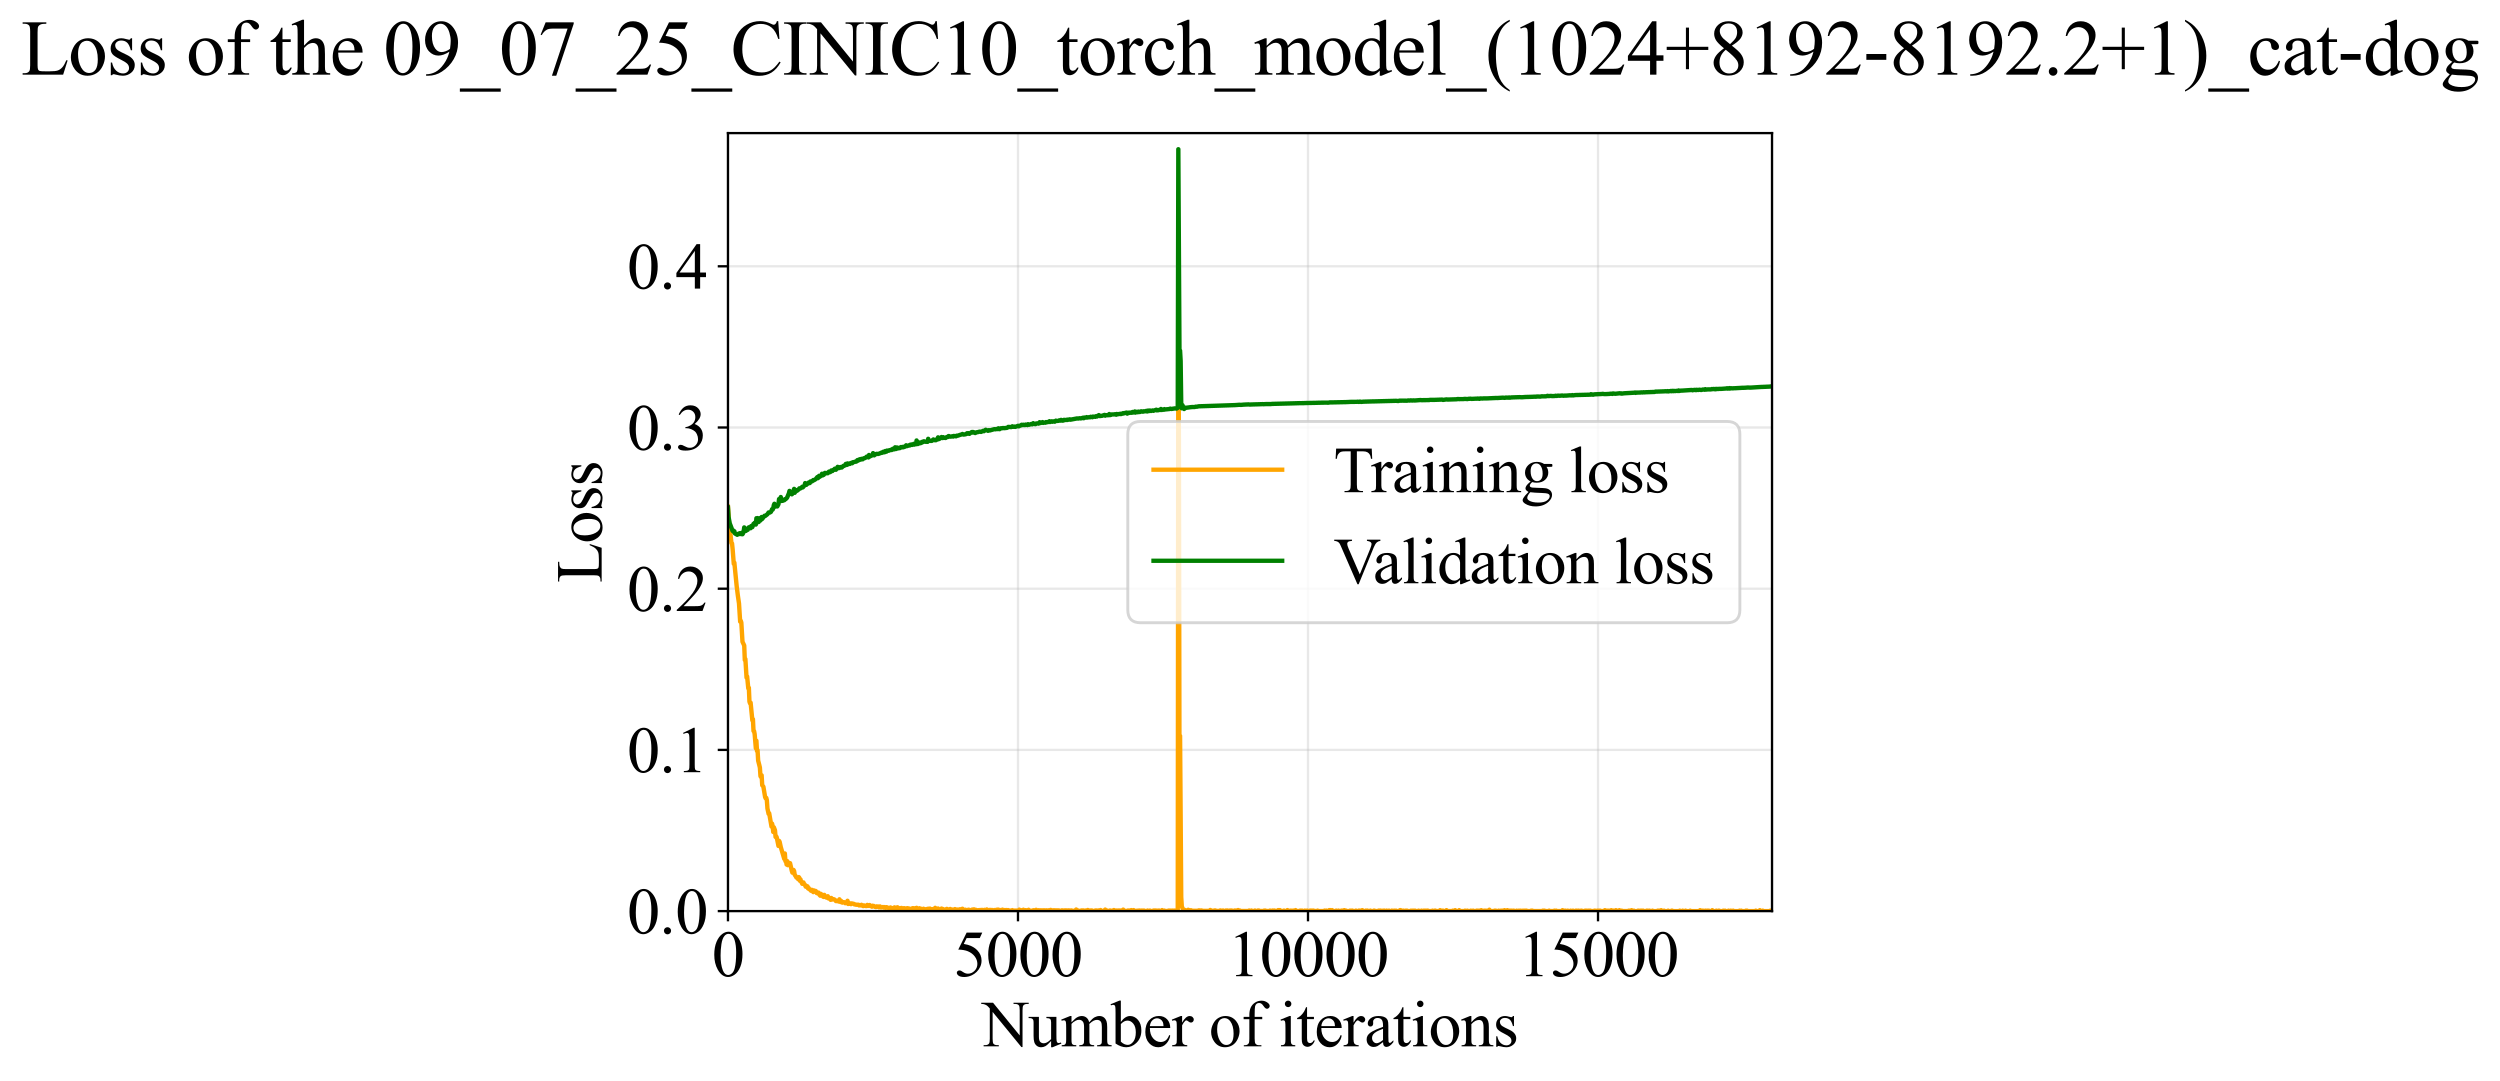 <?xml version="1.0" encoding="utf-8" standalone="no"?>
<!DOCTYPE svg PUBLIC "-//W3C//DTD SVG 1.1//EN"
  "http://www.w3.org/Graphics/SVG/1.1/DTD/svg11.dtd">
<svg xmlns:xlink="http://www.w3.org/1999/xlink" width="855.125pt" height="369.808pt" viewBox="0 0 855.125 369.808" xmlns="http://www.w3.org/2000/svg" version="1.1">
 <defs>
  <style type="text/css">*{stroke-linejoin: round; stroke-linecap: butt}</style>
 </defs>
 <g id="figure_1">
  <g id="patch_1">
   <path d="M -0 369.808 
L 855.125 369.808 
L 855.125 0 
L -0 0 
z
" style="fill: #ffffff"/>
  </g>
  <g id="axes_1">
   <g id="patch_2">
    <path d="M 249.002 311.644 
L 606.122 311.644 
L 606.122 45.532 
L 249.002 45.532 
z
" style="fill: #ffffff"/>
   </g>
   <g id="matplotlib.axis_1">
    <g id="xtick_1">
     <g id="line2d_1">
      <path d="M 249.002 311.644 
L 249.002 45.532 
" clip-path="url(#p1d36f446b3)" style="fill: none; stroke: #b0b0b0; stroke-opacity: 0.3; stroke-width: 0.8; stroke-linecap: square"/>
     </g>
     <g id="line2d_2">
      <defs>
       <path id="m210d282351" d="M 0 0 
L 0 3.5 
" style="stroke: #000000; stroke-width: 0.8"/>
      </defs>
      <g>
       <use xlink:href="#m210d282351" x="249.002" y="311.644" style="stroke: #000000; stroke-width: 0.8"/>
      </g>
     </g>
     <g id="text_1">
      <!-- 0 -->
      <g transform="translate(243.502 333.92) scale(0.22 -0.22)">
       <defs>
        <path id="TimesNewRomanPSMT-30" d="M 231 2094 
Q 231 2819 450 3342 
Q 669 3866 1031 4122 
Q 1313 4325 1613 4325 
Q 2100 4325 2488 3828 
Q 2972 3213 2972 2159 
Q 2972 1422 2759 906 
Q 2547 391 2217 158 
Q 1888 -75 1581 -75 
Q 975 -75 572 641 
Q 231 1244 231 2094 
z
M 844 2016 
Q 844 1141 1059 588 
Q 1238 122 1591 122 
Q 1759 122 1940 273 
Q 2122 425 2216 781 
Q 2359 1319 2359 2297 
Q 2359 3022 2209 3506 
Q 2097 3866 1919 4016 
Q 1791 4119 1609 4119 
Q 1397 4119 1231 3928 
Q 1006 3669 925 3112 
Q 844 2556 844 2016 
z
" transform="scale(0.016)"/>
       </defs>
       <use xlink:href="#TimesNewRomanPSMT-30"/>
      </g>
     </g>
    </g>
    <g id="xtick_2">
     <g id="line2d_3">
      <path d="M 348.202 311.644 
L 348.202 45.532 
" clip-path="url(#p1d36f446b3)" style="fill: none; stroke: #b0b0b0; stroke-opacity: 0.3; stroke-width: 0.8; stroke-linecap: square"/>
     </g>
     <g id="line2d_4">
      <g>
       <use xlink:href="#m210d282351" x="348.202" y="311.644" style="stroke: #000000; stroke-width: 0.8"/>
      </g>
     </g>
     <g id="text_2">
      <!-- 5000 -->
      <g transform="translate(326.202 333.92) scale(0.22 -0.22)">
       <defs>
        <path id="TimesNewRomanPSMT-35" d="M 2778 4238 
L 2534 3706 
L 1259 3706 
L 981 3138 
Q 1809 3016 2294 2522 
Q 2709 2097 2709 1522 
Q 2709 1188 2573 903 
Q 2438 619 2231 419 
Q 2025 219 1772 97 
Q 1413 -75 1034 -75 
Q 653 -75 479 54 
Q 306 184 306 341 
Q 306 428 378 495 
Q 450 563 559 563 
Q 641 563 702 538 
Q 763 513 909 409 
Q 1144 247 1384 247 
Q 1750 247 2026 523 
Q 2303 800 2303 1197 
Q 2303 1581 2056 1914 
Q 1809 2247 1375 2428 
Q 1034 2569 447 2591 
L 1259 4238 
L 2778 4238 
z
" transform="scale(0.016)"/>
       </defs>
       <use xlink:href="#TimesNewRomanPSMT-35"/>
       <use xlink:href="#TimesNewRomanPSMT-30" transform="translate(50 0)"/>
       <use xlink:href="#TimesNewRomanPSMT-30" transform="translate(100 0)"/>
       <use xlink:href="#TimesNewRomanPSMT-30" transform="translate(150 0)"/>
      </g>
     </g>
    </g>
    <g id="xtick_3">
     <g id="line2d_5">
      <path d="M 447.402 311.644 
L 447.402 45.532 
" clip-path="url(#p1d36f446b3)" style="fill: none; stroke: #b0b0b0; stroke-opacity: 0.3; stroke-width: 0.8; stroke-linecap: square"/>
     </g>
     <g id="line2d_6">
      <g>
       <use xlink:href="#m210d282351" x="447.402" y="311.644" style="stroke: #000000; stroke-width: 0.8"/>
      </g>
     </g>
     <g id="text_3">
      <!-- 10000 -->
      <g transform="translate(419.902 333.92) scale(0.22 -0.22)">
       <defs>
        <path id="TimesNewRomanPSMT-31" d="M 750 3822 
L 1781 4325 
L 1884 4325 
L 1884 747 
Q 1884 391 1914 303 
Q 1944 216 2037 169 
Q 2131 122 2419 116 
L 2419 0 
L 825 0 
L 825 116 
Q 1125 122 1212 167 
Q 1300 213 1334 289 
Q 1369 366 1369 747 
L 1369 3034 
Q 1369 3497 1338 3628 
Q 1316 3728 1258 3775 
Q 1200 3822 1119 3822 
Q 1003 3822 797 3725 
L 750 3822 
z
" transform="scale(0.016)"/>
       </defs>
       <use xlink:href="#TimesNewRomanPSMT-31"/>
       <use xlink:href="#TimesNewRomanPSMT-30" transform="translate(50 0)"/>
       <use xlink:href="#TimesNewRomanPSMT-30" transform="translate(100 0)"/>
       <use xlink:href="#TimesNewRomanPSMT-30" transform="translate(150 0)"/>
       <use xlink:href="#TimesNewRomanPSMT-30" transform="translate(200 0)"/>
      </g>
     </g>
    </g>
    <g id="xtick_4">
     <g id="line2d_7">
      <path d="M 546.602 311.644 
L 546.602 45.532 
" clip-path="url(#p1d36f446b3)" style="fill: none; stroke: #b0b0b0; stroke-opacity: 0.3; stroke-width: 0.8; stroke-linecap: square"/>
     </g>
     <g id="line2d_8">
      <g>
       <use xlink:href="#m210d282351" x="546.602" y="311.644" style="stroke: #000000; stroke-width: 0.8"/>
      </g>
     </g>
     <g id="text_4">
      <!-- 15000 -->
      <g transform="translate(519.102 333.92) scale(0.22 -0.22)">
       <use xlink:href="#TimesNewRomanPSMT-31"/>
       <use xlink:href="#TimesNewRomanPSMT-35" transform="translate(50 0)"/>
       <use xlink:href="#TimesNewRomanPSMT-30" transform="translate(100 0)"/>
       <use xlink:href="#TimesNewRomanPSMT-30" transform="translate(150 0)"/>
       <use xlink:href="#TimesNewRomanPSMT-30" transform="translate(200 0)"/>
      </g>
     </g>
    </g>
    <g id="text_5">
     <!-- Number of iterations -->
     <g transform="translate(335.92 357.902) scale(0.22 -0.22)">
      <defs>
       <path id="TimesNewRomanPSMT-4e" d="M -84 4238 
L 1066 4238 
L 3656 1059 
L 3656 3503 
Q 3656 3894 3569 3991 
Q 3453 4122 3203 4122 
L 3056 4122 
L 3056 4238 
L 4531 4238 
L 4531 4122 
L 4381 4122 
Q 4113 4122 4000 3959 
Q 3931 3859 3931 3503 
L 3931 -69 
L 3819 -69 
L 1025 3344 
L 1025 734 
Q 1025 344 1109 247 
Q 1228 116 1475 116 
L 1625 116 
L 1625 0 
L 150 0 
L 150 116 
L 297 116 
Q 569 116 681 278 
Q 750 378 750 734 
L 750 3681 
Q 566 3897 470 3965 
Q 375 4034 191 4094 
Q 100 4122 -84 4122 
L -84 4238 
z
" transform="scale(0.016)"/>
       <path id="TimesNewRomanPSMT-75" d="M 2709 2863 
L 2709 1128 
Q 2709 631 2732 520 
Q 2756 409 2807 365 
Q 2859 322 2928 322 
Q 3025 322 3147 375 
L 3191 266 
L 2334 -88 
L 2194 -88 
L 2194 519 
Q 1825 119 1631 15 
Q 1438 -88 1222 -88 
Q 981 -88 804 51 
Q 628 191 559 409 
Q 491 628 491 1028 
L 491 2306 
Q 491 2509 447 2587 
Q 403 2666 317 2708 
Q 231 2750 6 2747 
L 6 2863 
L 1009 2863 
L 1009 947 
Q 1009 547 1148 422 
Q 1288 297 1484 297 
Q 1619 297 1789 381 
Q 1959 466 2194 703 
L 2194 2325 
Q 2194 2569 2105 2655 
Q 2016 2741 1734 2747 
L 1734 2863 
L 2709 2863 
z
" transform="scale(0.016)"/>
       <path id="TimesNewRomanPSMT-6d" d="M 1050 2338 
Q 1363 2650 1419 2697 
Q 1559 2816 1721 2881 
Q 1884 2947 2044 2947 
Q 2313 2947 2506 2790 
Q 2700 2634 2766 2338 
Q 3088 2713 3309 2830 
Q 3531 2947 3766 2947 
Q 3994 2947 4170 2830 
Q 4347 2713 4450 2447 
Q 4519 2266 4519 1878 
L 4519 647 
Q 4519 378 4559 278 
Q 4591 209 4675 161 
Q 4759 113 4950 113 
L 4950 0 
L 3538 0 
L 3538 113 
L 3597 113 
Q 3781 113 3884 184 
Q 3956 234 3988 344 
Q 4000 397 4000 647 
L 4000 1878 
Q 4000 2228 3916 2372 
Q 3794 2572 3525 2572 
Q 3359 2572 3192 2489 
Q 3025 2406 2788 2181 
L 2781 2147 
L 2788 2013 
L 2788 647 
Q 2788 353 2820 281 
Q 2853 209 2943 161 
Q 3034 113 3253 113 
L 3253 0 
L 1806 0 
L 1806 113 
Q 2044 113 2133 169 
Q 2222 225 2256 338 
Q 2272 391 2272 647 
L 2272 1878 
Q 2272 2228 2169 2381 
Q 2031 2581 1784 2581 
Q 1616 2581 1450 2491 
Q 1191 2353 1050 2181 
L 1050 647 
Q 1050 366 1089 281 
Q 1128 197 1204 155 
Q 1281 113 1516 113 
L 1516 0 
L 100 0 
L 100 113 
Q 297 113 375 155 
Q 453 197 493 289 
Q 534 381 534 647 
L 534 1741 
Q 534 2213 506 2350 
Q 484 2453 437 2492 
Q 391 2531 309 2531 
Q 222 2531 100 2484 
L 53 2597 
L 916 2947 
L 1050 2947 
L 1050 2338 
z
" transform="scale(0.016)"/>
       <path id="TimesNewRomanPSMT-62" d="M 984 2369 
Q 1400 2947 1881 2947 
Q 2322 2947 2650 2570 
Q 2978 2194 2978 1541 
Q 2978 778 2472 313 
Q 2038 -88 1503 -88 
Q 1253 -88 995 3 
Q 738 94 469 275 
L 469 3241 
Q 469 3728 445 3840 
Q 422 3953 372 3993 
Q 322 4034 247 4034 
Q 159 4034 28 3984 
L -16 4094 
L 844 4444 
L 984 4444 
L 984 2369 
z
M 984 2169 
L 984 456 
Q 1144 300 1314 220 
Q 1484 141 1663 141 
Q 1947 141 2192 453 
Q 2438 766 2438 1363 
Q 2438 1913 2192 2208 
Q 1947 2503 1634 2503 
Q 1469 2503 1303 2419 
Q 1178 2356 984 2169 
z
" transform="scale(0.016)"/>
       <path id="TimesNewRomanPSMT-65" d="M 681 1784 
Q 678 1147 991 784 
Q 1303 422 1725 422 
Q 2006 422 2214 576 
Q 2422 731 2563 1106 
L 2659 1044 
Q 2594 616 2278 264 
Q 1963 -88 1488 -88 
Q 972 -88 605 314 
Q 238 716 238 1394 
Q 238 2128 614 2539 
Q 991 2950 1559 2950 
Q 2041 2950 2350 2633 
Q 2659 2316 2659 1784 
L 681 1784 
z
M 681 1966 
L 2006 1966 
Q 1991 2241 1941 2353 
Q 1863 2528 1708 2628 
Q 1553 2728 1384 2728 
Q 1125 2728 920 2526 
Q 716 2325 681 1966 
z
" transform="scale(0.016)"/>
       <path id="TimesNewRomanPSMT-72" d="M 1038 2947 
L 1038 2303 
Q 1397 2947 1775 2947 
Q 1947 2947 2059 2842 
Q 2172 2738 2172 2600 
Q 2172 2478 2090 2393 
Q 2009 2309 1897 2309 
Q 1788 2309 1652 2417 
Q 1516 2525 1450 2525 
Q 1394 2525 1328 2463 
Q 1188 2334 1038 2041 
L 1038 669 
Q 1038 431 1097 309 
Q 1138 225 1241 169 
Q 1344 113 1538 113 
L 1538 0 
L 72 0 
L 72 113 
Q 291 113 397 181 
Q 475 231 506 341 
Q 522 394 522 644 
L 522 1753 
Q 522 2253 501 2348 
Q 481 2444 426 2487 
Q 372 2531 291 2531 
Q 194 2531 72 2484 
L 41 2597 
L 906 2947 
L 1038 2947 
z
" transform="scale(0.016)"/>
       <path id="TimesNewRomanPSMT-20" transform="scale(0.016)"/>
       <path id="TimesNewRomanPSMT-6f" d="M 1600 2947 
Q 2250 2947 2644 2453 
Q 2978 2031 2978 1484 
Q 2978 1100 2793 706 
Q 2609 313 2286 112 
Q 1963 -88 1566 -88 
Q 919 -88 538 428 
Q 216 863 216 1403 
Q 216 1797 411 2186 
Q 606 2575 925 2761 
Q 1244 2947 1600 2947 
z
M 1503 2744 
Q 1338 2744 1170 2645 
Q 1003 2547 900 2300 
Q 797 2053 797 1666 
Q 797 1041 1045 587 
Q 1294 134 1700 134 
Q 2003 134 2200 384 
Q 2397 634 2397 1244 
Q 2397 2006 2069 2444 
Q 1847 2744 1503 2744 
z
" transform="scale(0.016)"/>
       <path id="TimesNewRomanPSMT-66" d="M 1319 2638 
L 1319 756 
Q 1319 356 1406 250 
Q 1522 113 1716 113 
L 1975 113 
L 1975 0 
L 266 0 
L 266 113 
L 394 113 
Q 519 113 622 175 
Q 725 238 764 344 
Q 803 450 803 756 
L 803 2638 
L 247 2638 
L 247 2863 
L 803 2863 
L 803 3050 
Q 803 3478 940 3775 
Q 1078 4072 1361 4255 
Q 1644 4438 1997 4438 
Q 2325 4438 2600 4225 
Q 2781 4084 2781 3909 
Q 2781 3816 2700 3733 
Q 2619 3650 2525 3650 
Q 2453 3650 2373 3701 
Q 2294 3753 2178 3923 
Q 2063 4094 1966 4153 
Q 1869 4213 1750 4213 
Q 1606 4213 1506 4136 
Q 1406 4059 1362 3898 
Q 1319 3738 1319 3069 
L 1319 2863 
L 2056 2863 
L 2056 2638 
L 1319 2638 
z
" transform="scale(0.016)"/>
       <path id="TimesNewRomanPSMT-69" d="M 928 4444 
Q 1059 4444 1151 4351 
Q 1244 4259 1244 4128 
Q 1244 3997 1151 3903 
Q 1059 3809 928 3809 
Q 797 3809 703 3903 
Q 609 3997 609 4128 
Q 609 4259 701 4351 
Q 794 4444 928 4444 
z
M 1188 2947 
L 1188 647 
Q 1188 378 1227 289 
Q 1266 200 1342 156 
Q 1419 113 1622 113 
L 1622 0 
L 231 0 
L 231 113 
Q 441 113 512 153 
Q 584 194 626 287 
Q 669 381 669 647 
L 669 1750 
Q 669 2216 641 2353 
Q 619 2453 572 2492 
Q 525 2531 444 2531 
Q 356 2531 231 2484 
L 188 2597 
L 1050 2947 
L 1188 2947 
z
" transform="scale(0.016)"/>
       <path id="TimesNewRomanPSMT-74" d="M 1031 3803 
L 1031 2863 
L 1700 2863 
L 1700 2644 
L 1031 2644 
L 1031 788 
Q 1031 509 1111 412 
Q 1191 316 1316 316 
Q 1419 316 1516 380 
Q 1613 444 1666 569 
L 1788 569 
Q 1678 263 1478 108 
Q 1278 -47 1066 -47 
Q 922 -47 784 33 
Q 647 113 581 261 
Q 516 409 516 719 
L 516 2644 
L 63 2644 
L 63 2747 
Q 234 2816 414 2980 
Q 594 3144 734 3369 
Q 806 3488 934 3803 
L 1031 3803 
z
" transform="scale(0.016)"/>
       <path id="TimesNewRomanPSMT-61" d="M 1822 413 
Q 1381 72 1269 19 
Q 1100 -59 909 -59 
Q 613 -59 420 144 
Q 228 347 228 678 
Q 228 888 322 1041 
Q 450 1253 767 1440 
Q 1084 1628 1822 1897 
L 1822 2009 
Q 1822 2438 1686 2597 
Q 1550 2756 1291 2756 
Q 1094 2756 978 2650 
Q 859 2544 859 2406 
L 866 2225 
Q 866 2081 792 2003 
Q 719 1925 600 1925 
Q 484 1925 411 2006 
Q 338 2088 338 2228 
Q 338 2497 613 2722 
Q 888 2947 1384 2947 
Q 1766 2947 2009 2819 
Q 2194 2722 2281 2516 
Q 2338 2381 2338 1966 
L 2338 994 
Q 2338 584 2353 492 
Q 2369 400 2405 369 
Q 2441 338 2488 338 
Q 2538 338 2575 359 
Q 2641 400 2828 588 
L 2828 413 
Q 2478 -56 2159 -56 
Q 2006 -56 1915 50 
Q 1825 156 1822 413 
z
M 1822 616 
L 1822 1706 
Q 1350 1519 1213 1441 
Q 966 1303 859 1153 
Q 753 1003 753 825 
Q 753 600 887 451 
Q 1022 303 1197 303 
Q 1434 303 1822 616 
z
" transform="scale(0.016)"/>
       <path id="TimesNewRomanPSMT-6e" d="M 1034 2341 
Q 1538 2947 1994 2947 
Q 2228 2947 2397 2830 
Q 2566 2713 2666 2444 
Q 2734 2256 2734 1869 
L 2734 647 
Q 2734 375 2778 278 
Q 2813 200 2889 156 
Q 2966 113 3172 113 
L 3172 0 
L 1756 0 
L 1756 113 
L 1816 113 
Q 2016 113 2095 173 
Q 2175 234 2206 353 
Q 2219 400 2219 647 
L 2219 1819 
Q 2219 2209 2117 2386 
Q 2016 2563 1775 2563 
Q 1403 2563 1034 2156 
L 1034 647 
Q 1034 356 1069 288 
Q 1113 197 1189 155 
Q 1266 113 1500 113 
L 1500 0 
L 84 0 
L 84 113 
L 147 113 
Q 366 113 442 223 
Q 519 334 519 647 
L 519 1709 
Q 519 2225 495 2337 
Q 472 2450 423 2490 
Q 375 2531 294 2531 
Q 206 2531 84 2484 
L 38 2597 
L 900 2947 
L 1034 2947 
L 1034 2341 
z
" transform="scale(0.016)"/>
       <path id="TimesNewRomanPSMT-73" d="M 2050 2947 
L 2050 1972 
L 1947 1972 
Q 1828 2431 1642 2597 
Q 1456 2763 1169 2763 
Q 950 2763 815 2647 
Q 681 2531 681 2391 
Q 681 2216 781 2091 
Q 878 1963 1175 1819 
L 1631 1597 
Q 2266 1288 2266 781 
Q 2266 391 1970 151 
Q 1675 -88 1309 -88 
Q 1047 -88 709 6 
Q 606 38 541 38 
Q 469 38 428 -44 
L 325 -44 
L 325 978 
L 428 978 
Q 516 541 762 319 
Q 1009 97 1316 97 
Q 1531 97 1667 223 
Q 1803 350 1803 528 
Q 1803 744 1651 891 
Q 1500 1038 1047 1263 
Q 594 1488 453 1669 
Q 313 1847 313 2119 
Q 313 2472 555 2709 
Q 797 2947 1181 2947 
Q 1350 2947 1591 2875 
Q 1750 2828 1803 2828 
Q 1853 2828 1881 2850 
Q 1909 2872 1947 2947 
L 2050 2947 
z
" transform="scale(0.016)"/>
      </defs>
      <use xlink:href="#TimesNewRomanPSMT-4e"/>
      <use xlink:href="#TimesNewRomanPSMT-75" transform="translate(72.217 0)"/>
      <use xlink:href="#TimesNewRomanPSMT-6d" transform="translate(122.217 0)"/>
      <use xlink:href="#TimesNewRomanPSMT-62" transform="translate(200 0)"/>
      <use xlink:href="#TimesNewRomanPSMT-65" transform="translate(250 0)"/>
      <use xlink:href="#TimesNewRomanPSMT-72" transform="translate(294.385 0)"/>
      <use xlink:href="#TimesNewRomanPSMT-20" transform="translate(327.686 0)"/>
      <use xlink:href="#TimesNewRomanPSMT-6f" transform="translate(352.686 0)"/>
      <use xlink:href="#TimesNewRomanPSMT-66" transform="translate(402.686 0)"/>
      <use xlink:href="#TimesNewRomanPSMT-20" transform="translate(435.986 0)"/>
      <use xlink:href="#TimesNewRomanPSMT-69" transform="translate(460.986 0)"/>
      <use xlink:href="#TimesNewRomanPSMT-74" transform="translate(488.77 0)"/>
      <use xlink:href="#TimesNewRomanPSMT-65" transform="translate(516.553 0)"/>
      <use xlink:href="#TimesNewRomanPSMT-72" transform="translate(560.938 0)"/>
      <use xlink:href="#TimesNewRomanPSMT-61" transform="translate(594.238 0)"/>
      <use xlink:href="#TimesNewRomanPSMT-74" transform="translate(638.623 0)"/>
      <use xlink:href="#TimesNewRomanPSMT-69" transform="translate(666.406 0)"/>
      <use xlink:href="#TimesNewRomanPSMT-6f" transform="translate(694.189 0)"/>
      <use xlink:href="#TimesNewRomanPSMT-6e" transform="translate(744.189 0)"/>
      <use xlink:href="#TimesNewRomanPSMT-73" transform="translate(794.189 0)"/>
     </g>
    </g>
   </g>
   <g id="matplotlib.axis_2">
    <g id="ytick_1">
     <g id="line2d_9">
      <path d="M 249.002 311.644 
L 606.122 311.644 
" clip-path="url(#p1d36f446b3)" style="fill: none; stroke: #b0b0b0; stroke-opacity: 0.3; stroke-width: 0.8; stroke-linecap: square"/>
     </g>
     <g id="line2d_10">
      <defs>
       <path id="meeb5b047a9" d="M 0 0 
L -3.5 0 
" style="stroke: #000000; stroke-width: 0.8"/>
      </defs>
      <g>
       <use xlink:href="#meeb5b047a9" x="249.002" y="311.644" style="stroke: #000000; stroke-width: 0.8"/>
      </g>
     </g>
     <g id="text_6">
      <!-- 0.0 -->
      <g transform="translate(214.502 319.282) scale(0.22 -0.22)">
       <defs>
        <path id="TimesNewRomanPSMT-2e" d="M 800 606 
Q 947 606 1047 504 
Q 1147 403 1147 259 
Q 1147 116 1045 14 
Q 944 -88 800 -88 
Q 656 -88 554 14 
Q 453 116 453 259 
Q 453 406 554 506 
Q 656 606 800 606 
z
" transform="scale(0.016)"/>
       </defs>
       <use xlink:href="#TimesNewRomanPSMT-30"/>
       <use xlink:href="#TimesNewRomanPSMT-2e" transform="translate(50 0)"/>
       <use xlink:href="#TimesNewRomanPSMT-30" transform="translate(75 0)"/>
      </g>
     </g>
    </g>
    <g id="ytick_2">
     <g id="line2d_11">
      <path d="M 249.002 256.503 
L 606.122 256.503 
" clip-path="url(#p1d36f446b3)" style="fill: none; stroke: #b0b0b0; stroke-opacity: 0.3; stroke-width: 0.8; stroke-linecap: square"/>
     </g>
     <g id="line2d_12">
      <g>
       <use xlink:href="#meeb5b047a9" x="249.002" y="256.503" style="stroke: #000000; stroke-width: 0.8"/>
      </g>
     </g>
     <g id="text_7">
      <!-- 0.1 -->
      <g transform="translate(214.502 264.142) scale(0.22 -0.22)">
       <use xlink:href="#TimesNewRomanPSMT-30"/>
       <use xlink:href="#TimesNewRomanPSMT-2e" transform="translate(50 0)"/>
       <use xlink:href="#TimesNewRomanPSMT-31" transform="translate(75 0)"/>
      </g>
     </g>
    </g>
    <g id="ytick_3">
     <g id="line2d_13">
      <path d="M 249.002 201.363 
L 606.122 201.363 
" clip-path="url(#p1d36f446b3)" style="fill: none; stroke: #b0b0b0; stroke-opacity: 0.3; stroke-width: 0.8; stroke-linecap: square"/>
     </g>
     <g id="line2d_14">
      <g>
       <use xlink:href="#meeb5b047a9" x="249.002" y="201.363" style="stroke: #000000; stroke-width: 0.8"/>
      </g>
     </g>
     <g id="text_8">
      <!-- 0.2 -->
      <g transform="translate(214.502 209.002) scale(0.22 -0.22)">
       <defs>
        <path id="TimesNewRomanPSMT-32" d="M 2934 816 
L 2638 0 
L 138 0 
L 138 116 
Q 1241 1122 1691 1759 
Q 2141 2397 2141 2925 
Q 2141 3328 1894 3587 
Q 1647 3847 1303 3847 
Q 991 3847 742 3664 
Q 494 3481 375 3128 
L 259 3128 
Q 338 3706 661 4015 
Q 984 4325 1469 4325 
Q 1984 4325 2329 3994 
Q 2675 3663 2675 3213 
Q 2675 2891 2525 2569 
Q 2294 2063 1775 1497 
Q 997 647 803 472 
L 1909 472 
Q 2247 472 2383 497 
Q 2519 522 2628 598 
Q 2738 675 2819 816 
L 2934 816 
z
" transform="scale(0.016)"/>
       </defs>
       <use xlink:href="#TimesNewRomanPSMT-30"/>
       <use xlink:href="#TimesNewRomanPSMT-2e" transform="translate(50 0)"/>
       <use xlink:href="#TimesNewRomanPSMT-32" transform="translate(75 0)"/>
      </g>
     </g>
    </g>
    <g id="ytick_4">
     <g id="line2d_15">
      <path d="M 249.002 146.223 
L 606.122 146.223 
" clip-path="url(#p1d36f446b3)" style="fill: none; stroke: #b0b0b0; stroke-opacity: 0.3; stroke-width: 0.8; stroke-linecap: square"/>
     </g>
     <g id="line2d_16">
      <g>
       <use xlink:href="#meeb5b047a9" x="249.002" y="146.223" style="stroke: #000000; stroke-width: 0.8"/>
      </g>
     </g>
     <g id="text_9">
      <!-- 0.3 -->
      <g transform="translate(214.502 153.862) scale(0.22 -0.22)">
       <defs>
        <path id="TimesNewRomanPSMT-33" d="M 325 3431 
Q 506 3859 782 4092 
Q 1059 4325 1472 4325 
Q 1981 4325 2253 3994 
Q 2459 3747 2459 3466 
Q 2459 3003 1878 2509 
Q 2269 2356 2469 2072 
Q 2669 1788 2669 1403 
Q 2669 853 2319 450 
Q 1863 -75 997 -75 
Q 569 -75 414 31 
Q 259 138 259 259 
Q 259 350 332 419 
Q 406 488 509 488 
Q 588 488 669 463 
Q 722 447 909 348 
Q 1097 250 1169 231 
Q 1284 197 1416 197 
Q 1734 197 1970 444 
Q 2206 691 2206 1028 
Q 2206 1275 2097 1509 
Q 2016 1684 1919 1775 
Q 1784 1900 1550 2001 
Q 1316 2103 1072 2103 
L 972 2103 
L 972 2197 
Q 1219 2228 1467 2375 
Q 1716 2522 1828 2728 
Q 1941 2934 1941 3181 
Q 1941 3503 1739 3701 
Q 1538 3900 1238 3900 
Q 753 3900 428 3381 
L 325 3431 
z
" transform="scale(0.016)"/>
       </defs>
       <use xlink:href="#TimesNewRomanPSMT-30"/>
       <use xlink:href="#TimesNewRomanPSMT-2e" transform="translate(50 0)"/>
       <use xlink:href="#TimesNewRomanPSMT-33" transform="translate(75 0)"/>
      </g>
     </g>
    </g>
    <g id="ytick_5">
     <g id="line2d_17">
      <path d="M 249.002 91.083 
L 606.122 91.083 
" clip-path="url(#p1d36f446b3)" style="fill: none; stroke: #b0b0b0; stroke-opacity: 0.3; stroke-width: 0.8; stroke-linecap: square"/>
     </g>
     <g id="line2d_18">
      <g>
       <use xlink:href="#meeb5b047a9" x="249.002" y="91.083" style="stroke: #000000; stroke-width: 0.8"/>
      </g>
     </g>
     <g id="text_10">
      <!-- 0.4 -->
      <g transform="translate(214.502 98.722) scale(0.22 -0.22)">
       <defs>
        <path id="TimesNewRomanPSMT-34" d="M 2978 1563 
L 2978 1119 
L 2409 1119 
L 2409 0 
L 1894 0 
L 1894 1119 
L 100 1119 
L 100 1519 
L 2066 4325 
L 2409 4325 
L 2409 1563 
L 2978 1563 
z
M 1894 1563 
L 1894 3666 
L 406 1563 
L 1894 1563 
z
" transform="scale(0.016)"/>
       </defs>
       <use xlink:href="#TimesNewRomanPSMT-30"/>
       <use xlink:href="#TimesNewRomanPSMT-2e" transform="translate(50 0)"/>
       <use xlink:href="#TimesNewRomanPSMT-34" transform="translate(75 0)"/>
      </g>
     </g>
    </g>
    <g id="text_11">
     <!-- Loss -->
     <g transform="translate(205.796 199.369) rotate(-90) scale(0.22 -0.22)">
      <defs>
       <path id="TimesNewRomanPSMT-4c" d="M 3669 1172 
L 3772 1150 
L 3409 0 
L 128 0 
L 128 116 
L 288 116 
Q 556 116 672 291 
Q 738 391 738 753 
L 738 3488 
Q 738 3884 650 3984 
Q 528 4122 288 4122 
L 128 4122 
L 128 4238 
L 2047 4238 
L 2047 4122 
Q 1709 4125 1573 4059 
Q 1438 3994 1388 3894 
Q 1338 3794 1338 3416 
L 1338 753 
Q 1338 494 1388 397 
Q 1425 331 1503 300 
Q 1581 269 1991 269 
L 2300 269 
Q 2788 269 2984 341 
Q 3181 413 3343 595 
Q 3506 778 3669 1172 
z
" transform="scale(0.016)"/>
      </defs>
      <use xlink:href="#TimesNewRomanPSMT-4c"/>
      <use xlink:href="#TimesNewRomanPSMT-6f" transform="translate(61.084 0)"/>
      <use xlink:href="#TimesNewRomanPSMT-73" transform="translate(111.084 0)"/>
      <use xlink:href="#TimesNewRomanPSMT-73" transform="translate(150 0)"/>
     </g>
    </g>
   </g>
   <g id="line2d_19">
    <path d="M 249.002 173.322 
L 249.399 179.521 
L 249.598 180.467 
L 250.193 185.764 
L 250.392 185.88 
L 250.59 187.792 
L 250.987 192.862 
L 251.186 192.459 
L 251.583 196.512 
L 251.98 200.503 
L 252.377 203.673 
L 252.774 206.409 
L 253.171 212.63 
L 253.369 212.312 
L 253.568 212.943 
L 253.965 219.514 
L 254.561 220.789 
L 254.759 225.762 
L 254.958 225.418 
L 255.355 231.77 
L 255.553 231.373 
L 255.95 235.46 
L 256.149 235.248 
L 256.347 239.971 
L 256.546 240.586 
L 256.744 240.344 
L 257.34 246.402 
L 257.538 245.981 
L 257.737 250.034 
L 257.935 250.063 
L 258.134 251.139 
L 258.531 255.937 
L 258.729 253.374 
L 258.928 256.882 
L 259.126 256.622 
L 259.325 260.167 
L 259.722 261.713 
L 259.92 262.562 
L 260.119 265.497 
L 260.317 265.813 
L 260.516 265.182 
L 260.714 268.592 
L 261.111 269.056 
L 261.707 272.629 
L 261.905 273.091 
L 262.104 272.918 
L 262.302 273.7 
L 262.501 276.536 
L 262.898 278.371 
L 263.096 278.156 
L 263.891 282.729 
L 264.089 281.717 
L 264.288 282.58 
L 264.486 284.574 
L 264.685 282.965 
L 265.082 283.994 
L 265.28 286.28 
L 265.479 286.021 
L 265.677 286.408 
L 266.273 289.349 
L 266.471 287.614 
L 266.67 287.93 
L 267.067 289.768 
L 268.258 293.791 
L 268.456 291.93 
L 268.655 294.571 
L 268.853 294.46 
L 269.052 295.71 
L 269.25 294.527 
L 269.449 295.931 
L 269.647 294.991 
L 269.846 295.39 
L 270.243 295.246 
L 270.838 297.874 
L 271.037 298.488 
L 271.235 298.245 
L 271.434 297.563 
L 271.632 297.964 
L 271.831 299.251 
L 272.029 299.47 
L 272.426 300.173 
L 272.823 300.198 
L 273.022 300.741 
L 273.221 300.015 
L 273.419 300.254 
L 273.618 301.287 
L 273.816 300.805 
L 274.015 301.593 
L 274.213 301.823 
L 274.412 302.314 
L 274.809 301.835 
L 275.007 302.304 
L 275.206 302.461 
L 275.603 303.287 
L 275.801 302.996 
L 276 303.423 
L 276.198 303.176 
L 276.397 303.885 
L 276.595 303.725 
L 276.794 304.162 
L 277.191 304.266 
L 277.389 304.679 
L 277.786 304.392 
L 278.183 305.139 
L 278.382 304.566 
L 278.779 304.855 
L 278.977 304.743 
L 279.176 304.908 
L 279.374 305.487 
L 279.573 305.533 
L 279.97 305.314 
L 280.168 305.914 
L 280.565 306.379 
L 280.764 305.749 
L 280.962 306.133 
L 281.161 306.018 
L 281.558 306.729 
L 281.756 306.801 
L 281.955 306.096 
L 282.153 306.68 
L 282.749 307.045 
L 282.948 306.893 
L 283.146 306.556 
L 283.345 307.296 
L 283.543 307.346 
L 283.742 307.144 
L 283.94 307.308 
L 284.139 307.795 
L 284.337 307.156 
L 284.536 307.706 
L 284.734 307.474 
L 284.933 307.622 
L 285.131 307.556 
L 285.528 307.734 
L 285.925 308.208 
L 286.124 308.128 
L 286.322 308.236 
L 286.719 308.097 
L 286.918 308.375 
L 287.116 307.614 
L 287.315 307.921 
L 287.513 308.535 
L 287.712 308.166 
L 288.109 308.735 
L 288.307 308.567 
L 288.903 308.629 
L 289.101 308.939 
L 289.3 308.691 
L 289.498 308.88 
L 289.697 308.845 
L 289.895 308.113 
L 290.094 309.199 
L 290.292 308.811 
L 290.491 308.881 
L 290.689 309.165 
L 290.888 309.141 
L 291.086 309.259 
L 291.285 309.003 
L 292.079 309.174 
L 292.277 309.363 
L 292.476 309.336 
L 292.873 309.475 
L 293.469 309.459 
L 293.667 309.477 
L 293.866 309.694 
L 294.263 309.598 
L 294.461 309.702 
L 294.66 309.489 
L 294.858 309.731 
L 295.255 309.931 
L 295.454 309.673 
L 295.851 309.833 
L 296.049 309.907 
L 296.248 309.764 
L 296.446 309.92 
L 296.645 309.531 
L 297.042 309.862 
L 297.439 309.56 
L 297.637 309.896 
L 298.034 309.886 
L 298.233 310.134 
L 298.431 309.802 
L 298.63 309.937 
L 298.828 309.864 
L 299.225 310.17 
L 299.622 310.273 
L 299.821 310.035 
L 300.218 310.089 
L 300.416 310.069 
L 300.615 310.337 
L 300.813 310.315 
L 301.012 310.046 
L 301.21 310.387 
L 301.806 310.361 
L 302.004 310.243 
L 302.402 310.475 
L 302.6 310.276 
L 302.997 310.514 
L 303.196 310.293 
L 303.394 310.337 
L 303.593 310.499 
L 304.387 310.586 
L 304.585 310.4 
L 304.982 310.63 
L 305.379 310.628 
L 305.578 310.664 
L 305.975 310.364 
L 306.372 310.672 
L 306.57 310.516 
L 306.769 310.503 
L 306.967 310.333 
L 307.166 310.621 
L 307.364 310.566 
L 307.563 310.732 
L 308.357 310.57 
L 308.555 310.747 
L 309.349 310.639 
L 309.746 310.827 
L 310.342 310.647 
L 310.54 310.836 
L 310.739 310.705 
L 311.136 310.833 
L 311.731 310.908 
L 311.93 310.937 
L 312.129 310.65 
L 312.327 310.634 
L 312.526 310.918 
L 313.121 310.63 
L 313.32 310.809 
L 313.518 310.528 
L 313.717 310.955 
L 313.915 310.955 
L 314.114 310.753 
L 314.312 310.986 
L 314.511 310.669 
L 314.709 311.013 
L 314.908 310.859 
L 315.106 310.852 
L 315.305 311.018 
L 315.702 311.006 
L 315.9 310.831 
L 316.297 311.075 
L 316.694 310.984 
L 316.893 311.034 
L 317.091 310.915 
L 317.29 311.081 
L 317.488 310.817 
L 317.687 311.075 
L 318.084 310.783 
L 318.282 311.099 
L 318.679 311.112 
L 318.878 310.959 
L 319.076 311.126 
L 319.275 310.951 
L 319.672 311.133 
L 319.87 310.53 
L 320.069 310.982 
L 320.267 310.969 
L 320.466 310.842 
L 320.664 311.114 
L 320.863 310.75 
L 321.061 311.12 
L 321.26 311.156 
L 321.459 311.077 
L 321.856 311.126 
L 322.054 310.772 
L 322.253 311.177 
L 322.451 310.91 
L 323.047 311.217 
L 323.245 311.227 
L 323.444 311.062 
L 323.642 311.198 
L 323.841 310.881 
L 324.039 311.224 
L 324.238 311.223 
L 324.436 311.059 
L 324.635 311.235 
L 324.833 311.224 
L 325.032 310.915 
L 325.23 311.251 
L 325.429 311.254 
L 325.627 311.1 
L 326.024 311.267 
L 326.223 311.124 
L 326.421 311.274 
L 326.62 310.951 
L 327.017 311.122 
L 328.009 311.131 
L 328.208 311.295 
L 328.406 311 
L 328.605 311.285 
L 328.803 311.292 
L 329.002 311.152 
L 329.2 310.836 
L 329.399 311.307 
L 329.597 311.138 
L 329.796 311.298 
L 329.994 311.307 
L 330.193 311.153 
L 330.391 311.304 
L 330.987 311.328 
L 331.186 311.177 
L 331.384 311.172 
L 331.583 311.346 
L 332.178 311.334 
L 332.377 311.159 
L 333.171 311.047 
L 333.369 311.365 
L 333.568 311.354 
L 333.766 311.192 
L 333.965 311.383 
L 335.95 311.237 
L 336.148 311.383 
L 336.347 311.382 
L 336.744 311.211 
L 337.339 311.387 
L 337.538 311.084 
L 338.133 311.408 
L 338.332 311.404 
L 338.53 311.246 
L 338.927 311.254 
L 339.126 311.421 
L 339.324 311.259 
L 339.523 311.428 
L 339.92 311.414 
L 340.118 311.273 
L 340.317 311.42 
L 340.515 311.266 
L 340.714 311.424 
L 340.913 311.436 
L 341.111 311.131 
L 341.31 311.438 
L 341.508 311.132 
L 341.707 311.436 
L 342.104 311.439 
L 342.302 311.283 
L 342.501 311.444 
L 342.898 311.142 
L 343.096 311.441 
L 343.493 311.453 
L 343.692 311.29 
L 343.89 311.452 
L 344.089 311.293 
L 344.287 311.292 
L 344.486 311.463 
L 344.684 311.301 
L 344.883 311.299 
L 345.081 311.455 
L 346.074 311.466 
L 346.272 311.312 
L 346.471 311.476 
L 348.456 311.478 
L 348.654 311.141 
L 348.853 311.322 
L 349.25 311.325 
L 349.448 311.478 
L 349.647 311.333 
L 349.845 311.494 
L 350.044 311.174 
L 350.242 311.499 
L 350.441 311.499 
L 350.64 311.339 
L 350.838 311.335 
L 351.037 311.5 
L 351.235 311.345 
L 351.434 311.343 
L 351.632 311.493 
L 351.831 311.192 
L 352.228 311.506 
L 353.22 311.511 
L 353.419 311.351 
L 353.617 311.347 
L 353.816 311.51 
L 354.014 311.354 
L 354.213 311.516 
L 354.411 311.203 
L 354.61 311.519 
L 355.007 311.518 
L 355.205 311.358 
L 355.404 311.369 
L 355.602 311.501 
L 355.801 311.362 
L 355.999 311.519 
L 356.198 311.517 
L 356.396 311.367 
L 356.793 311.52 
L 356.992 311.372 
L 357.19 311.524 
L 357.389 311.374 
L 357.587 311.522 
L 357.786 311.532 
L 357.984 311.376 
L 358.183 311.523 
L 358.381 311.527 
L 358.58 311.378 
L 358.977 311.376 
L 359.175 311.535 
L 359.374 311.228 
L 359.572 311.54 
L 359.771 311.526 
L 360.168 311.367 
L 360.962 311.383 
L 361.161 311.54 
L 361.359 311.387 
L 361.558 311.539 
L 361.756 311.387 
L 361.955 311.539 
L 362.153 311.388 
L 362.352 311.539 
L 362.947 311.54 
L 363.146 311.389 
L 363.543 311.395 
L 363.741 311.547 
L 363.94 311.552 
L 364.138 311.399 
L 364.734 311.398 
L 364.932 311.555 
L 365.131 311.556 
L 365.329 311.399 
L 365.528 311.403 
L 365.726 311.554 
L 365.925 311.404 
L 366.123 311.559 
L 366.322 311.556 
L 366.52 311.409 
L 366.719 311.558 
L 367.513 311.563 
L 367.711 311.406 
L 367.91 311.405 
L 368.108 311.103 
L 368.505 311.566 
L 368.704 311.408 
L 368.902 311.562 
L 369.697 311.569 
L 369.895 311.411 
L 370.689 311.419 
L 370.888 311.57 
L 371.285 311.57 
L 371.483 311.417 
L 371.682 311.568 
L 371.88 311.568 
L 372.079 311.267 
L 372.277 311.571 
L 372.674 311.572 
L 372.873 311.424 
L 373.071 311.576 
L 373.27 311.42 
L 373.468 311.419 
L 373.667 311.574 
L 374.461 311.58 
L 374.659 311.424 
L 374.858 311.576 
L 375.056 311.426 
L 375.255 311.578 
L 375.453 311.574 
L 375.652 311.421 
L 375.85 311.411 
L 376.049 311.573 
L 376.247 311.579 
L 376.446 311.276 
L 376.644 311.581 
L 377.438 311.583 
L 377.637 311.431 
L 377.835 311.578 
L 378.034 311.126 
L 378.232 311.583 
L 378.431 311.585 
L 378.629 311.431 
L 378.828 311.586 
L 379.424 311.577 
L 379.622 311.433 
L 379.821 311.436 
L 380.019 311.587 
L 380.416 311.587 
L 380.615 311.434 
L 380.813 311.59 
L 381.012 311.284 
L 381.21 311.437 
L 381.409 311.439 
L 381.607 311.587 
L 381.806 311.435 
L 382.004 311.591 
L 382.203 311.59 
L 382.401 311.436 
L 383.195 311.44 
L 383.394 311.593 
L 383.592 311.439 
L 383.791 311.439 
L 383.989 311.596 
L 384.188 311.135 
L 384.386 311.445 
L 384.585 311.437 
L 384.783 311.594 
L 385.577 311.592 
L 385.776 311.441 
L 385.974 311.44 
L 386.173 311.594 
L 386.371 311.443 
L 386.57 311.596 
L 386.967 311.291 
L 387.165 311.597 
L 387.364 311.445 
L 387.562 311.598 
L 387.761 311.302 
L 387.959 311.597 
L 389.746 311.447 
L 389.945 311.603 
L 390.143 311.602 
L 390.342 311.449 
L 390.54 311.602 
L 390.739 311.602 
L 390.937 311.448 
L 391.136 311.601 
L 391.334 311.451 
L 391.533 311.603 
L 392.327 311.604 
L 392.525 311.449 
L 392.724 311.605 
L 393.121 311.605 
L 393.319 311.454 
L 393.518 311.607 
L 394.312 311.608 
L 394.51 311.453 
L 395.304 311.45 
L 395.503 311.607 
L 395.701 311.455 
L 395.9 311.608 
L 396.098 311.606 
L 396.297 311.456 
L 396.495 311.455 
L 396.694 311.611 
L 397.289 311.61 
L 397.488 311.304 
L 397.686 311.61 
L 398.083 311.611 
L 398.282 311.456 
L 398.48 311.613 
L 399.473 311.61 
L 399.672 311.46 
L 400.267 311.46 
L 400.466 311.614 
L 400.664 311.613 
L 400.863 311.461 
L 401.26 311.462 
L 401.458 311.615 
L 401.657 311.462 
L 401.855 311.46 
L 402.054 311.616 
L 402.848 311.613 
L 403.046 113.144 
L 403.245 150.153 
L 403.443 263.164 
L 403.642 251.696 
L 404.039 306.848 
L 404.237 310.049 
L 404.634 311.027 
L 405.825 311.471 
L 406.222 311.49 
L 406.421 311.194 
L 406.619 311.486 
L 406.818 311.5 
L 407.016 311.346 
L 407.215 311.516 
L 407.413 311.357 
L 407.612 311.521 
L 409.597 311.544 
L 409.796 311.541 
L 409.994 311.397 
L 410.193 311.552 
L 410.391 311.401 
L 410.59 311.556 
L 410.788 311.544 
L 410.987 311.404 
L 411.185 311.556 
L 413.766 311.567 
L 413.964 311.263 
L 414.163 311.568 
L 414.361 311.421 
L 414.56 311.569 
L 415.155 311.574 
L 415.354 311.425 
L 415.751 311.422 
L 415.949 311.576 
L 417.14 311.578 
L 417.339 311.425 
L 417.537 311.425 
L 417.736 311.582 
L 418.133 311.582 
L 418.332 311.43 
L 418.53 311.583 
L 419.126 311.581 
L 419.324 311.43 
L 419.523 311.587 
L 419.721 311.433 
L 419.92 311.437 
L 420.118 311.588 
L 420.515 311.587 
L 420.714 311.436 
L 420.912 311.59 
L 421.111 311.434 
L 421.309 311.435 
L 421.508 311.593 
L 422.103 311.587 
L 422.302 311.436 
L 422.5 311.438 
L 422.699 311.597 
L 422.897 311.439 
L 423.096 311.589 
L 423.294 311.593 
L 423.493 311.287 
L 423.691 311.592 
L 423.89 311.442 
L 424.088 311.439 
L 424.287 311.594 
L 427.066 311.598 
L 427.264 311.445 
L 427.463 311.6 
L 427.86 311.601 
L 428.059 311.446 
L 428.257 311.601 
L 429.051 311.601 
L 429.25 311.445 
L 429.448 311.6 
L 430.044 311.603 
L 430.242 311.447 
L 430.639 311.448 
L 430.838 311.601 
L 432.227 311.605 
L 432.426 311.454 
L 432.624 311.605 
L 432.823 311.451 
L 433.021 311.604 
L 434.212 311.607 
L 434.411 311.451 
L 434.609 311.606 
L 435.006 311.606 
L 435.205 311.455 
L 435.403 311.453 
L 435.602 311.608 
L 435.8 311.453 
L 435.999 311.457 
L 436.197 311.608 
L 436.793 311.61 
L 437.19 311.302 
L 437.389 311.608 
L 437.587 311.609 
L 437.786 311.301 
L 438.183 311.609 
L 438.977 311.61 
L 439.175 311.458 
L 439.374 311.608 
L 439.969 311.612 
L 440.366 311.304 
L 440.565 311.609 
L 440.763 311.458 
L 440.962 311.611 
L 441.359 311.611 
L 441.557 311.458 
L 441.756 311.613 
L 442.153 311.611 
L 442.351 311.456 
L 442.55 311.613 
L 442.947 311.613 
L 443.145 311.306 
L 443.344 311.613 
L 444.535 311.613 
L 444.733 311.46 
L 444.932 311.614 
L 445.13 311.613 
L 445.329 311.46 
L 445.527 311.613 
L 446.123 311.614 
L 446.321 311.461 
L 446.52 311.615 
L 446.917 311.615 
L 447.116 311.461 
L 447.314 311.613 
L 447.91 311.614 
L 448.108 311.463 
L 448.307 311.462 
L 448.505 311.614 
L 448.704 311.462 
L 448.902 311.615 
L 449.101 311.463 
L 449.299 311.461 
L 449.498 311.616 
L 450.49 311.616 
L 450.689 311.465 
L 450.887 311.616 
L 452.872 311.618 
L 453.071 311.463 
L 453.269 311.617 
L 453.468 311.618 
L 453.666 311.463 
L 453.865 311.618 
L 454.46 311.616 
L 454.659 311.311 
L 454.857 311.466 
L 455.056 311.312 
L 455.254 311.618 
L 455.453 311.618 
L 455.651 311.312 
L 455.85 311.619 
L 456.843 311.617 
L 457.041 311.466 
L 457.24 311.618 
L 457.637 311.619 
L 457.835 311.467 
L 458.034 311.62 
L 458.629 311.619 
L 458.828 311.467 
L 459.026 311.619 
L 459.225 311.467 
L 459.423 311.621 
L 459.82 311.314 
L 460.217 311.62 
L 460.416 311.469 
L 460.614 311.62 
L 461.607 311.621 
L 461.805 311.469 
L 462.004 311.621 
L 462.202 311.621 
L 462.401 311.468 
L 462.599 311.468 
L 462.798 311.621 
L 463.592 311.621 
L 463.79 311.47 
L 463.989 311.622 
L 464.584 311.622 
L 464.783 311.468 
L 464.981 311.623 
L 465.18 311.469 
L 465.378 311.622 
L 465.775 311.622 
L 465.974 311.316 
L 466.173 311.624 
L 466.967 311.623 
L 467.165 311.469 
L 467.364 311.622 
L 467.562 311.47 
L 467.761 311.469 
L 467.959 311.623 
L 468.555 311.623 
L 468.753 311.47 
L 468.952 311.623 
L 469.746 311.624 
L 469.944 311.47 
L 470.143 311.471 
L 470.341 311.624 
L 471.334 311.624 
L 471.532 311.471 
L 471.731 311.623 
L 471.929 311.47 
L 472.326 311.471 
L 472.525 311.624 
L 472.922 311.625 
L 473.12 311.472 
L 473.319 311.624 
L 473.517 311.471 
L 473.716 311.625 
L 474.113 311.625 
L 474.311 311.471 
L 474.51 311.625 
L 474.907 311.626 
L 475.105 311.472 
L 475.304 311.625 
L 475.9 311.625 
L 476.098 311.471 
L 476.297 311.626 
L 476.694 311.625 
L 476.892 311.472 
L 477.091 311.625 
L 477.289 311.625 
L 477.488 311.473 
L 477.686 311.626 
L 478.48 311.626 
L 478.877 311.319 
L 479.076 311.319 
L 479.274 311.473 
L 479.473 311.473 
L 479.671 311.626 
L 479.87 311.626 
L 480.068 311.473 
L 480.267 311.626 
L 480.664 311.626 
L 480.862 311.473 
L 481.061 311.626 
L 481.259 311.473 
L 481.458 311.627 
L 482.45 311.626 
L 482.649 311.474 
L 482.847 311.628 
L 483.046 311.627 
L 483.244 311.473 
L 483.443 311.627 
L 483.641 311.474 
L 483.84 311.627 
L 484.038 311.474 
L 484.237 311.628 
L 485.031 311.628 
L 485.229 311.474 
L 485.428 311.628 
L 486.024 311.628 
L 486.222 311.474 
L 486.421 311.628 
L 486.818 311.628 
L 487.016 311.475 
L 487.215 311.628 
L 487.413 311.475 
L 487.612 311.628 
L 487.81 311.474 
L 488.009 311.629 
L 488.207 311.476 
L 488.406 311.475 
L 488.604 311.628 
L 489.795 311.627 
L 489.994 311.475 
L 490.192 311.63 
L 490.589 311.629 
L 490.788 311.476 
L 490.986 311.476 
L 491.185 311.629 
L 492.376 311.629 
L 492.574 311.323 
L 492.971 311.629 
L 493.17 311.476 
L 493.368 311.629 
L 493.567 311.476 
L 493.765 311.629 
L 494.361 311.629 
L 494.758 311.323 
L 495.155 311.629 
L 496.743 311.63 
L 496.942 311.477 
L 497.14 311.63 
L 497.537 311.629 
L 497.736 311.324 
L 497.934 311.63 
L 498.927 311.631 
L 499.125 311.324 
L 499.324 311.63 
L 500.912 311.631 
L 501.11 311.478 
L 501.309 311.631 
L 501.706 311.631 
L 501.904 311.478 
L 502.103 311.631 
L 502.897 311.631 
L 503.095 311.478 
L 503.294 311.631 
L 503.691 311.631 
L 503.889 311.478 
L 504.088 311.632 
L 504.882 311.631 
L 505.081 311.479 
L 505.279 311.478 
L 505.478 311.632 
L 505.676 311.632 
L 505.875 311.479 
L 506.073 311.479 
L 506.272 311.632 
L 506.47 311.632 
L 506.669 311.326 
L 506.867 311.632 
L 507.463 311.632 
L 507.661 311.479 
L 507.86 311.479 
L 508.058 311.632 
L 508.257 311.479 
L 508.455 311.632 
L 508.654 311.633 
L 508.852 311.479 
L 509.051 311.632 
L 509.249 311.479 
L 509.448 311.173 
L 509.646 311.632 
L 511.036 311.633 
L 511.234 311.479 
L 511.631 311.48 
L 511.83 311.633 
L 512.425 311.633 
L 512.624 311.48 
L 512.822 311.633 
L 513.219 311.633 
L 513.418 311.48 
L 513.616 311.633 
L 513.815 311.48 
L 514.013 311.48 
L 514.212 311.633 
L 514.41 311.633 
L 514.609 311.327 
L 514.808 311.634 
L 515.006 311.633 
L 515.205 311.48 
L 515.403 311.634 
L 515.602 311.328 
L 515.8 311.633 
L 515.999 311.634 
L 516.197 311.48 
L 516.396 311.634 
L 516.594 311.481 
L 516.793 311.633 
L 516.991 311.48 
L 517.19 311.634 
L 517.388 311.634 
L 517.587 311.48 
L 517.785 311.48 
L 517.984 311.633 
L 518.579 311.633 
L 518.778 311.481 
L 518.976 311.634 
L 519.373 311.634 
L 519.572 311.481 
L 519.77 311.634 
L 519.969 311.634 
L 520.167 311.481 
L 520.366 311.634 
L 520.763 311.635 
L 520.961 311.481 
L 521.16 311.634 
L 521.358 311.634 
L 521.557 311.481 
L 521.755 311.634 
L 521.954 311.481 
L 522.152 311.481 
L 522.351 311.634 
L 523.542 311.635 
L 523.74 311.481 
L 524.138 311.481 
L 524.336 311.635 
L 527.512 311.635 
L 527.711 311.482 
L 527.909 311.482 
L 528.108 311.635 
L 528.306 311.482 
L 528.505 311.635 
L 529.696 311.636 
L 529.894 311.482 
L 530.093 311.635 
L 531.482 311.636 
L 531.681 311.482 
L 531.879 311.636 
L 532.078 311.636 
L 532.276 311.482 
L 532.475 311.636 
L 534.262 311.636 
L 534.46 311.33 
L 534.659 311.636 
L 535.056 311.636 
L 535.254 311.483 
L 535.453 311.482 
L 535.651 311.636 
L 536.048 311.636 
L 536.247 311.483 
L 536.445 311.636 
L 537.041 311.636 
L 537.239 311.483 
L 537.438 311.637 
L 537.835 311.636 
L 538.033 311.483 
L 538.232 311.637 
L 538.827 311.636 
L 539.026 311.483 
L 539.224 311.483 
L 539.423 311.637 
L 539.621 311.637 
L 539.82 311.483 
L 540.018 311.484 
L 540.217 311.637 
L 540.614 311.637 
L 540.812 311.483 
L 541.011 311.484 
L 541.209 311.637 
L 542.003 311.637 
L 542.202 311.484 
L 542.4 311.484 
L 542.599 311.637 
L 542.797 311.484 
L 542.996 311.637 
L 543.194 311.637 
L 543.393 311.484 
L 543.592 311.484 
L 543.79 311.637 
L 543.989 311.484 
L 544.187 311.637 
L 545.18 311.637 
L 545.378 311.484 
L 545.577 311.484 
L 545.775 311.637 
L 546.172 311.637 
L 546.371 311.484 
L 546.569 311.484 
L 546.768 311.637 
L 546.966 311.484 
L 547.165 311.637 
L 547.363 311.484 
L 547.562 311.638 
L 548.554 311.638 
L 548.951 311.331 
L 549.15 311.484 
L 549.547 311.485 
L 549.745 311.638 
L 549.944 311.485 
L 550.142 311.638 
L 550.341 311.485 
L 550.539 311.638 
L 550.738 311.638 
L 551.135 311.332 
L 551.333 311.638 
L 551.532 311.638 
L 551.73 311.485 
L 551.929 311.485 
L 552.127 311.638 
L 552.326 311.485 
L 552.524 311.485 
L 552.723 311.332 
L 552.921 311.638 
L 553.319 311.638 
L 553.517 311.485 
L 553.716 311.638 
L 553.914 311.332 
L 554.113 311.638 
L 554.51 311.638 
L 554.708 311.485 
L 554.907 311.638 
L 556.892 311.638 
L 557.09 311.485 
L 557.289 311.639 
L 557.487 311.485 
L 557.686 311.638 
L 557.884 311.639 
L 558.083 311.332 
L 558.281 311.639 
L 558.678 311.639 
L 558.877 311.486 
L 559.075 311.639 
L 560.068 311.639 
L 560.266 311.486 
L 560.465 311.486 
L 560.663 311.639 
L 560.862 311.639 
L 561.06 311.486 
L 561.259 311.639 
L 561.457 311.486 
L 561.656 311.486 
L 561.854 311.639 
L 562.053 311.485 
L 562.251 311.639 
L 563.046 311.639 
L 563.244 311.486 
L 563.443 311.639 
L 563.641 311.486 
L 563.84 311.639 
L 564.038 311.639 
L 564.237 311.486 
L 564.435 311.639 
L 565.031 311.639 
L 565.229 311.486 
L 565.428 311.639 
L 566.817 311.639 
L 567.016 311.486 
L 567.214 311.486 
L 567.413 311.639 
L 567.611 311.486 
L 567.81 311.639 
L 568.207 311.333 
L 568.405 311.639 
L 569.001 311.639 
L 569.199 311.486 
L 569.398 311.64 
L 570.39 311.64 
L 570.589 311.486 
L 570.787 311.64 
L 571.581 311.64 
L 571.78 311.487 
L 571.978 311.487 
L 572.177 311.64 
L 574.361 311.64 
L 574.559 311.487 
L 574.758 311.64 
L 575.353 311.64 
L 575.552 311.487 
L 575.75 311.64 
L 576.346 311.64 
L 576.544 311.487 
L 576.743 311.64 
L 577.934 311.64 
L 578.132 311.487 
L 578.331 311.64 
L 581.308 311.64 
L 581.507 311.334 
L 581.705 311.64 
L 581.904 311.64 
L 582.103 311.487 
L 582.301 311.64 
L 582.5 311.487 
L 582.698 311.64 
L 583.095 311.64 
L 583.294 311.487 
L 583.492 311.487 
L 583.691 311.641 
L 583.889 311.641 
L 584.088 311.487 
L 584.286 311.641 
L 584.485 311.487 
L 584.683 311.641 
L 585.477 311.641 
L 585.676 311.334 
L 586.073 311.641 
L 586.867 311.641 
L 587.065 311.488 
L 587.264 311.641 
L 587.661 311.641 
L 587.859 311.487 
L 588.058 311.488 
L 588.256 311.641 
L 589.249 311.641 
L 589.447 311.488 
L 589.646 311.641 
L 589.844 311.641 
L 590.043 311.488 
L 590.241 311.641 
L 591.035 311.641 
L 591.234 311.488 
L 591.432 311.641 
L 591.83 311.641 
L 592.028 311.488 
L 592.227 311.641 
L 592.624 311.641 
L 592.822 311.488 
L 593.021 311.641 
L 594.807 311.641 
L 595.006 311.488 
L 595.204 311.641 
L 595.403 311.641 
L 595.601 311.488 
L 595.8 311.641 
L 596.991 311.641 
L 597.189 311.488 
L 597.388 311.641 
L 597.586 311.488 
L 597.785 311.641 
L 600.365 311.641 
L 600.564 311.488 
L 600.762 311.641 
L 601.755 311.641 
L 601.954 311.335 
L 602.152 311.641 
L 602.748 311.642 
L 602.946 311.488 
L 603.145 311.642 
L 605.328 311.642 
L 605.527 311.488 
L 605.725 311.642 
L 605.924 311.489 
L 606.122 311.642 
L 606.122 311.642 
" clip-path="url(#p1d36f446b3)" style="fill: none; stroke: #ffa500; stroke-width: 1.5; stroke-linecap: square"/>
   </g>
   <g id="line2d_20">
    <path d="M 249.002 173.594 
L 249.201 176.799 
L 249.598 178.98 
L 250.59 181.603 
L 250.789 181.431 
L 250.987 181.954 
L 251.186 181.717 
L 251.384 182.465 
L 252.178 182.92 
L 252.575 182.569 
L 252.774 182.697 
L 252.972 182.392 
L 253.171 182.376 
L 253.369 182.476 
L 253.568 182.71 
L 253.766 182.225 
L 253.965 182.735 
L 254.164 182.418 
L 254.362 181.788 
L 254.561 180.401 
L 254.759 181.7 
L 254.958 181.237 
L 255.156 181.585 
L 255.553 180.813 
L 255.752 181.222 
L 256.149 180.362 
L 256.546 180.536 
L 256.744 180.678 
L 256.943 179.943 
L 257.141 180.24 
L 257.34 180.294 
L 257.737 179.183 
L 257.935 179.429 
L 258.134 178.82 
L 258.332 178.992 
L 258.531 179.422 
L 258.729 177.262 
L 258.928 178.63 
L 259.126 177.211 
L 259.325 178.597 
L 259.523 178.535 
L 259.92 177.241 
L 260.119 178.021 
L 260.317 177.726 
L 260.516 176.843 
L 260.714 177.5 
L 261.508 176.412 
L 261.707 176.506 
L 262.501 175.89 
L 262.898 175.29 
L 263.295 175.329 
L 263.692 175.093 
L 264.089 174.167 
L 264.288 174.314 
L 264.486 173.877 
L 264.685 172.783 
L 264.883 172.317 
L 265.082 173.254 
L 265.28 173.272 
L 265.479 172.892 
L 265.876 173.217 
L 266.273 172.473 
L 266.471 170.709 
L 266.67 171.052 
L 266.868 170.823 
L 267.067 170.013 
L 267.265 171.365 
L 267.464 171.267 
L 267.662 171.312 
L 268.059 171.131 
L 268.258 171.104 
L 268.456 170.758 
L 268.655 170.787 
L 269.052 170.428 
L 269.25 170.165 
L 269.846 168.727 
L 270.044 167.918 
L 270.838 169.082 
L 271.037 168.9 
L 271.632 167.222 
L 271.831 168.558 
L 272.029 168.131 
L 272.228 168.079 
L 272.426 167.645 
L 272.625 167.862 
L 273.221 167.369 
L 273.419 167.035 
L 273.618 167.117 
L 274.015 166.944 
L 274.412 166.491 
L 274.61 166.709 
L 275.206 166.009 
L 275.404 165.244 
L 275.801 165.847 
L 276.198 165.316 
L 276.397 165.424 
L 276.595 165.051 
L 276.794 165.078 
L 276.992 165.227 
L 277.191 164.697 
L 277.389 164.806 
L 277.588 164.596 
L 277.786 164.631 
L 278.183 164.192 
L 278.382 164.281 
L 278.977 163.917 
L 279.573 163.187 
L 279.771 163.56 
L 279.97 163.272 
L 280.168 162.759 
L 280.367 163.096 
L 280.962 162.655 
L 281.161 162.051 
L 281.359 162.621 
L 281.558 162.352 
L 281.756 162.425 
L 282.153 161.749 
L 282.352 161.957 
L 282.55 161.768 
L 282.948 161.873 
L 283.146 161.866 
L 283.543 161.317 
L 283.742 161.342 
L 283.94 161.495 
L 284.139 161.355 
L 284.337 160.932 
L 284.734 161.107 
L 284.933 160.75 
L 285.33 160.706 
L 285.528 160.321 
L 285.925 160.676 
L 286.521 159.686 
L 286.719 160.162 
L 286.918 159.991 
L 287.116 160.088 
L 287.315 159.791 
L 287.513 159.912 
L 287.712 159.719 
L 287.91 159.921 
L 288.506 159.342 
L 288.704 159.358 
L 288.903 159.174 
L 289.101 159.167 
L 289.3 158.685 
L 289.697 159.007 
L 289.895 158.509 
L 290.094 158.835 
L 290.491 158.569 
L 290.689 158.684 
L 290.888 158.427 
L 291.285 158.308 
L 291.483 158.457 
L 291.682 158.112 
L 292.277 158.023 
L 292.675 157.849 
L 292.873 157.904 
L 293.27 157.384 
L 293.469 157.584 
L 293.667 157.273 
L 293.866 157.361 
L 294.064 157.079 
L 294.263 157.235 
L 294.461 157.187 
L 294.66 156.949 
L 295.057 157.111 
L 295.454 156.746 
L 295.652 156.76 
L 296.049 156.578 
L 296.446 156.199 
L 296.645 156.329 
L 296.843 156.056 
L 297.042 156.461 
L 297.24 155.633 
L 297.439 156.191 
L 297.836 155.965 
L 298.431 155.711 
L 298.63 154.997 
L 299.027 155.748 
L 299.225 155.352 
L 299.622 155.378 
L 299.821 155.238 
L 300.416 155.274 
L 301.012 155.05 
L 301.409 154.85 
L 301.607 154.909 
L 301.806 154.691 
L 302.004 154.772 
L 302.203 154.495 
L 302.402 154.705 
L 302.6 154.679 
L 302.799 154.282 
L 303.196 154.493 
L 303.394 154.126 
L 303.99 154.172 
L 304.188 153.995 
L 304.585 153.977 
L 304.784 153.826 
L 304.982 153.934 
L 305.379 153.507 
L 305.578 153.735 
L 305.776 153.523 
L 305.975 153.673 
L 306.173 152.998 
L 306.57 153.56 
L 306.769 153.054 
L 306.967 153.374 
L 307.364 153.34 
L 307.563 153.156 
L 307.761 153.289 
L 308.158 152.921 
L 308.357 153.047 
L 308.555 153.022 
L 308.754 152.863 
L 308.952 152.987 
L 309.151 152.809 
L 309.349 152.88 
L 309.548 152.674 
L 309.746 152.64 
L 309.945 152.307 
L 310.143 152.622 
L 310.739 152.403 
L 310.937 152.303 
L 311.136 152.387 
L 311.334 152.122 
L 311.533 152.149 
L 311.731 152.03 
L 311.93 152.19 
L 312.327 152.077 
L 312.526 151.826 
L 312.724 152.078 
L 313.121 151.842 
L 313.32 151.95 
L 313.518 150.665 
L 313.717 151.843 
L 313.915 151.882 
L 314.114 151.241 
L 314.312 151.693 
L 315.106 151.516 
L 315.305 151.165 
L 315.702 151.226 
L 315.9 150.964 
L 316.099 150.939 
L 316.496 151.096 
L 317.29 151.121 
L 317.488 150.094 
L 317.687 150.77 
L 318.679 150.812 
L 319.275 150.311 
L 319.473 150.565 
L 319.87 150.544 
L 320.069 150.588 
L 320.267 150.329 
L 320.664 150.341 
L 320.863 149.602 
L 321.061 150.009 
L 321.26 150.159 
L 322.054 149.487 
L 322.253 149.827 
L 322.451 149.824 
L 322.65 149.543 
L 322.848 149.74 
L 323.444 149.803 
L 323.841 149.488 
L 324.238 149.466 
L 324.436 149.164 
L 324.635 149.165 
L 324.833 149.347 
L 325.23 149.348 
L 325.627 149.254 
L 325.826 149.214 
L 326.024 149.331 
L 326.223 149.115 
L 327.017 149.243 
L 327.215 149.027 
L 327.612 149.026 
L 328.605 148.675 
L 329.002 148.598 
L 329.2 148.447 
L 329.597 148.647 
L 330.391 148.522 
L 330.788 148.18 
L 330.987 148.352 
L 331.186 148.161 
L 331.384 148.217 
L 331.583 148.397 
L 332.377 147.779 
L 332.575 147.759 
L 332.774 147.972 
L 332.972 147.787 
L 333.568 148.121 
L 333.965 147.874 
L 334.362 147.834 
L 335.156 147.615 
L 335.553 147.736 
L 336.347 147.345 
L 336.545 147.494 
L 336.744 147.274 
L 336.942 147.244 
L 337.141 147.006 
L 337.538 147.154 
L 337.935 147.358 
L 338.133 147.167 
L 338.332 147.134 
L 338.53 147.243 
L 340.118 146.795 
L 340.515 146.844 
L 340.913 146.735 
L 341.31 146.777 
L 341.508 146.505 
L 341.905 146.805 
L 342.302 146.496 
L 342.699 146.494 
L 343.096 146.402 
L 343.493 146.449 
L 344.486 146.341 
L 344.883 146.017 
L 345.875 146.09 
L 346.272 145.822 
L 346.471 146.002 
L 346.669 145.923 
L 346.868 145.989 
L 347.066 145.919 
L 347.265 146.015 
L 348.257 145.645 
L 348.456 145.824 
L 348.853 145.608 
L 349.25 145.491 
L 349.448 145.287 
L 349.845 145.413 
L 350.044 145.278 
L 350.441 145.393 
L 350.64 145.386 
L 350.838 145.216 
L 351.235 145.339 
L 351.434 145.395 
L 351.632 145.096 
L 352.029 145.282 
L 352.823 145.009 
L 353.022 145.159 
L 353.419 144.757 
L 353.617 145.01 
L 354.213 145.075 
L 354.411 144.857 
L 355.007 144.806 
L 355.205 144.901 
L 355.404 144.806 
L 355.602 144.406 
L 355.801 144.73 
L 356.396 144.552 
L 356.595 144.376 
L 356.793 144.66 
L 357.19 144.524 
L 357.587 144.593 
L 357.786 144.369 
L 358.183 144.449 
L 358.58 144.283 
L 358.778 144.337 
L 358.977 144.07 
L 359.175 144.344 
L 359.572 144.212 
L 359.771 144.103 
L 359.969 144.255 
L 360.565 144.1 
L 360.764 144.243 
L 361.161 143.885 
L 361.359 143.992 
L 361.756 143.965 
L 362.153 143.928 
L 362.352 143.764 
L 362.55 143.887 
L 362.749 143.873 
L 362.947 143.618 
L 363.344 143.89 
L 363.543 143.746 
L 363.741 143.852 
L 363.94 143.616 
L 364.734 143.672 
L 364.932 143.564 
L 365.131 143.654 
L 365.329 143.517 
L 365.726 143.538 
L 365.925 143.426 
L 366.123 143.558 
L 368.505 143.106 
L 368.704 143.186 
L 369.299 143.056 
L 369.697 143.132 
L 370.094 142.977 
L 370.292 143 
L 370.491 142.867 
L 370.689 143.05 
L 370.888 142.824 
L 371.483 142.842 
L 371.682 142.68 
L 371.88 142.816 
L 372.476 142.711 
L 372.873 142.729 
L 373.071 142.554 
L 373.667 142.704 
L 373.865 142.485 
L 374.064 142.57 
L 374.461 142.496 
L 374.659 142.574 
L 374.858 142.37 
L 375.255 142.465 
L 375.453 142.223 
L 375.652 142.205 
L 375.85 141.988 
L 376.247 142.323 
L 376.446 142.225 
L 376.843 142.254 
L 377.835 141.917 
L 378.034 142.179 
L 378.232 142.013 
L 378.828 142.03 
L 379.026 142.035 
L 379.424 141.62 
L 379.622 142.004 
L 379.821 141.859 
L 380.019 141.905 
L 380.218 141.758 
L 381.21 141.751 
L 381.409 141.677 
L 381.806 141.857 
L 382.004 141.605 
L 382.203 141.716 
L 382.997 141.583 
L 383.195 141.529 
L 383.394 141.647 
L 383.592 141.495 
L 383.989 141.507 
L 384.188 141.309 
L 384.386 141.4 
L 384.982 141.201 
L 385.379 141.116 
L 385.577 141.481 
L 385.974 141.21 
L 386.173 141.136 
L 386.371 141.235 
L 386.57 141.117 
L 386.967 141.184 
L 387.165 141.174 
L 387.364 140.922 
L 387.761 141.103 
L 387.959 141.018 
L 388.158 140.742 
L 388.356 141.138 
L 388.555 140.832 
L 388.952 141.016 
L 389.151 140.987 
L 389.349 140.788 
L 389.548 140.956 
L 389.746 140.827 
L 389.945 140.905 
L 390.143 140.855 
L 390.342 140.68 
L 390.937 140.819 
L 391.136 140.68 
L 391.533 140.719 
L 391.93 140.604 
L 392.128 140.537 
L 392.327 140.73 
L 392.525 140.717 
L 392.724 140.433 
L 393.121 140.592 
L 393.319 140.414 
L 393.716 140.57 
L 394.113 140.44 
L 394.312 140.387 
L 394.51 140.513 
L 395.503 140.145 
L 395.701 140.365 
L 395.9 140.247 
L 396.098 140.337 
L 396.495 140.206 
L 396.892 140.231 
L 397.091 139.9 
L 397.289 140.237 
L 397.488 140.217 
L 397.686 140.068 
L 398.083 140.16 
L 398.282 139.944 
L 398.48 140.062 
L 399.473 139.961 
L 400.069 139.899 
L 400.267 139.771 
L 400.664 139.891 
L 401.061 139.82 
L 401.855 139.694 
L 402.451 139.74 
L 402.848 139.499 
L 403.046 51.046 
L 403.443 120.864 
L 403.642 119.923 
L 403.84 123.463 
L 404.039 138.15 
L 404.237 139.649 
L 404.436 138.553 
L 405.031 139.899 
L 405.23 139.399 
L 405.428 139.613 
L 405.627 139.482 
L 406.421 139.39 
L 407.215 139.279 
L 407.81 139.223 
L 408.605 139.225 
L 409.002 139.099 
L 409.399 139.119 
L 409.994 138.979 
L 422.302 138.57 
L 423.294 138.506 
L 423.89 138.455 
L 424.485 138.49 
L 425.081 138.433 
L 425.478 138.399 
L 427.066 138.326 
L 427.463 138.385 
L 428.257 138.346 
L 429.647 138.304 
L 430.242 138.291 
L 431.83 138.237 
L 432.227 138.258 
L 433.021 138.212 
L 434.609 138.213 
L 435.205 138.149 
L 442.153 137.971 
L 444.535 137.899 
L 445.13 137.903 
L 445.924 137.888 
L 446.52 137.858 
L 450.292 137.783 
L 450.887 137.761 
L 452.872 137.722 
L 454.46 137.725 
L 454.857 137.637 
L 455.254 137.65 
L 459.026 137.57 
L 460.416 137.54 
L 462.004 137.464 
L 464.187 137.443 
L 464.386 137.382 
L 464.783 137.488 
L 465.18 137.358 
L 465.577 137.475 
L 466.371 137.393 
L 469.349 137.307 
L 469.944 137.298 
L 477.488 137.098 
L 478.282 137.168 
L 478.679 137.048 
L 479.274 137.049 
L 479.671 137.036 
L 480.465 137.044 
L 481.259 137.065 
L 481.656 136.971 
L 482.252 137.019 
L 482.45 136.933 
L 483.046 137.002 
L 483.443 136.952 
L 483.84 136.995 
L 485.825 136.839 
L 486.421 136.889 
L 486.818 136.866 
L 488.803 136.847 
L 489.2 136.762 
L 490.589 136.774 
L 493.368 136.674 
L 493.567 136.793 
L 494.758 136.616 
L 495.155 136.67 
L 498.331 136.568 
L 498.53 136.486 
L 499.125 136.517 
L 500.515 136.509 
L 500.912 136.454 
L 501.507 136.465 
L 501.904 136.51 
L 502.301 136.415 
L 502.698 136.414 
L 502.897 136.35 
L 503.294 136.44 
L 504.286 136.395 
L 504.683 136.371 
L 505.081 136.366 
L 505.279 136.393 
L 505.478 136.308 
L 505.875 136.396 
L 506.073 136.418 
L 506.272 136.288 
L 507.066 136.315 
L 507.463 136.269 
L 507.86 136.275 
L 508.654 136.27 
L 511.83 136.124 
L 512.227 136.134 
L 514.013 136.022 
L 514.808 136.087 
L 515.006 135.982 
L 515.999 136.023 
L 516.197 135.942 
L 516.396 136.042 
L 516.991 135.94 
L 519.77 135.845 
L 520.564 135.883 
L 521.755 135.792 
L 523.145 135.755 
L 523.542 135.748 
L 525.13 135.679 
L 525.329 135.714 
L 525.726 135.623 
L 526.917 135.662 
L 527.314 135.552 
L 527.909 135.58 
L 528.703 135.562 
L 529.1 135.511 
L 529.299 135.383 
L 529.696 135.488 
L 530.49 135.412 
L 530.887 135.483 
L 531.482 135.464 
L 531.879 135.455 
L 532.078 135.356 
L 532.475 135.441 
L 532.872 135.329 
L 533.467 135.368 
L 534.46 135.279 
L 534.659 135.375 
L 535.254 135.308 
L 535.651 135.326 
L 537.041 135.206 
L 537.438 135.261 
L 537.835 135.142 
L 538.033 135.257 
L 538.827 135.129 
L 543.989 134.996 
L 544.187 134.836 
L 544.584 134.998 
L 544.783 134.923 
L 544.981 134.999 
L 545.378 134.885 
L 545.775 134.863 
L 547.959 134.766 
L 548.157 134.709 
L 548.753 134.802 
L 549.15 134.803 
L 550.539 134.734 
L 550.738 134.652 
L 550.936 134.693 
L 551.333 134.654 
L 551.532 134.742 
L 551.73 134.585 
L 552.524 134.689 
L 553.12 134.621 
L 554.113 134.507 
L 554.311 134.591 
L 554.51 134.536 
L 554.708 134.641 
L 555.502 134.524 
L 559.075 134.322 
L 559.274 134.251 
L 559.472 134.389 
L 559.671 134.29 
L 560.068 134.283 
L 560.663 134.278 
L 561.06 134.262 
L 561.457 134.203 
L 561.854 134.25 
L 562.251 134.151 
L 562.45 134.221 
L 562.847 134.169 
L 566.023 134.058 
L 566.222 133.949 
L 566.619 133.956 
L 567.016 133.941 
L 569.199 133.86 
L 569.795 133.812 
L 569.993 133.881 
L 570.39 133.778 
L 570.589 133.898 
L 570.986 133.791 
L 571.184 133.814 
L 571.581 133.71 
L 571.78 133.821 
L 572.177 133.695 
L 572.376 133.802 
L 572.574 133.706 
L 572.971 133.77 
L 573.567 133.679 
L 573.964 133.741 
L 574.162 133.548 
L 574.361 133.737 
L 574.758 133.629 
L 575.552 133.595 
L 578.728 133.383 
L 578.926 133.492 
L 579.323 133.385 
L 579.522 133.418 
L 579.72 133.336 
L 580.117 133.447 
L 580.316 133.332 
L 580.911 133.393 
L 581.308 133.29 
L 581.904 133.403 
L 582.5 133.223 
L 583.095 133.309 
L 583.294 133.109 
L 583.492 133.267 
L 584.286 133.185 
L 585.279 133.199 
L 585.477 133.076 
L 585.874 133.129 
L 586.073 133.038 
L 586.47 133.132 
L 586.668 133.044 
L 586.867 133.156 
L 587.065 133.02 
L 587.661 133.061 
L 588.058 133.004 
L 588.653 133.017 
L 590.44 132.884 
L 590.638 132.818 
L 590.837 132.922 
L 591.035 132.798 
L 591.432 132.924 
L 591.631 132.751 
L 591.83 132.892 
L 592.028 132.788 
L 592.624 132.845 
L 593.021 132.8 
L 593.418 132.793 
L 595.403 132.682 
L 595.998 132.64 
L 596.395 132.647 
L 596.991 132.622 
L 597.785 132.553 
L 598.777 132.585 
L 602.152 132.371 
L 603.542 132.317 
L 605.527 132.227 
L 605.725 132.156 
L 606.122 132.228 
L 606.122 132.228 
" clip-path="url(#p1d36f446b3)" style="fill: none; stroke: #008000; stroke-width: 1.5; stroke-linecap: square"/>
   </g>
   <g id="patch_3">
    <path d="M 249.002 311.644 
L 249.002 45.532 
" style="fill: none; stroke: #000000; stroke-width: 0.8; stroke-linejoin: miter; stroke-linecap: square"/>
   </g>
   <g id="patch_4">
    <path d="M 606.122 311.644 
L 606.122 45.532 
" style="fill: none; stroke: #000000; stroke-width: 0.8; stroke-linejoin: miter; stroke-linecap: square"/>
   </g>
   <g id="patch_5">
    <path d="M 249.002 311.644 
L 606.122 311.644 
" style="fill: none; stroke: #000000; stroke-width: 0.8; stroke-linejoin: miter; stroke-linecap: square"/>
   </g>
   <g id="patch_6">
    <path d="M 249.002 45.532 
L 606.122 45.532 
" style="fill: none; stroke: #000000; stroke-width: 0.8; stroke-linejoin: miter; stroke-linecap: square"/>
   </g>
   <g id="text_12">
    <!-- Loss of the 09_07_25_CINIC10_torch_model_(1024+8192-8192.2+1)_cat-dog -->
    <g transform="translate(7.2 25.532) scale(0.264 -0.264)">
     <defs>
      <path id="TimesNewRomanPSMT-68" d="M 1041 4444 
L 1041 2350 
Q 1388 2731 1591 2839 
Q 1794 2947 1997 2947 
Q 2241 2947 2416 2812 
Q 2591 2678 2675 2391 
Q 2734 2191 2734 1659 
L 2734 647 
Q 2734 375 2778 275 
Q 2809 200 2884 156 
Q 2959 113 3159 113 
L 3159 0 
L 1753 0 
L 1753 113 
L 1819 113 
Q 2019 113 2097 173 
Q 2175 234 2206 353 
Q 2216 403 2216 647 
L 2216 1659 
Q 2216 2128 2167 2275 
Q 2119 2422 2012 2495 
Q 1906 2569 1756 2569 
Q 1603 2569 1437 2487 
Q 1272 2406 1041 2159 
L 1041 647 
Q 1041 353 1073 281 
Q 1106 209 1195 161 
Q 1284 113 1503 113 
L 1503 0 
L 84 0 
L 84 113 
Q 275 113 384 172 
Q 447 203 484 290 
Q 522 378 522 647 
L 522 3238 
Q 522 3728 498 3840 
Q 475 3953 426 3993 
Q 378 4034 297 4034 
Q 231 4034 84 3984 
L 41 4094 
L 897 4444 
L 1041 4444 
z
" transform="scale(0.016)"/>
      <path id="TimesNewRomanPSMT-39" d="M 338 -88 
L 338 28 
Q 744 34 1094 217 
Q 1444 400 1770 856 
Q 2097 1313 2225 1859 
Q 1734 1544 1338 1544 
Q 891 1544 572 1889 
Q 253 2234 253 2806 
Q 253 3363 572 3797 
Q 956 4325 1575 4325 
Q 2097 4325 2469 3894 
Q 2925 3359 2925 2575 
Q 2925 1869 2578 1258 
Q 2231 647 1613 244 
Q 1109 -88 516 -88 
L 338 -88 
z
M 2275 2091 
Q 2331 2497 2331 2741 
Q 2331 3044 2228 3395 
Q 2125 3747 1936 3934 
Q 1747 4122 1506 4122 
Q 1228 4122 1018 3872 
Q 809 3622 809 3128 
Q 809 2469 1088 2097 
Q 1291 1828 1588 1828 
Q 1731 1828 1928 1897 
Q 2125 1966 2275 2091 
z
" transform="scale(0.016)"/>
      <path id="TimesNewRomanPSMT-5f" d="M 3256 -1381 
L -53 -1381 
L -53 -1119 
L 3256 -1119 
L 3256 -1381 
z
" transform="scale(0.016)"/>
      <path id="TimesNewRomanPSMT-37" d="M 644 4238 
L 2916 4238 
L 2916 4119 
L 1503 -88 
L 1153 -88 
L 2419 3728 
L 1253 3728 
Q 900 3728 750 3644 
Q 488 3500 328 3200 
L 238 3234 
L 644 4238 
z
" transform="scale(0.016)"/>
      <path id="TimesNewRomanPSMT-43" d="M 3853 4334 
L 3950 2894 
L 3853 2894 
Q 3659 3541 3300 3825 
Q 2941 4109 2438 4109 
Q 2016 4109 1675 3895 
Q 1334 3681 1139 3212 
Q 944 2744 944 2047 
Q 944 1472 1128 1050 
Q 1313 628 1683 403 
Q 2053 178 2528 178 
Q 2941 178 3256 354 
Q 3572 531 3950 1056 
L 4047 994 
Q 3728 428 3303 165 
Q 2878 -97 2294 -97 
Q 1241 -97 663 684 
Q 231 1266 231 2053 
Q 231 2688 515 3219 
Q 800 3750 1298 4042 
Q 1797 4334 2388 4334 
Q 2847 4334 3294 4109 
Q 3425 4041 3481 4041 
Q 3566 4041 3628 4100 
Q 3709 4184 3744 4334 
L 3853 4334 
z
" transform="scale(0.016)"/>
      <path id="TimesNewRomanPSMT-49" d="M 1975 116 
L 1975 0 
L 159 0 
L 159 116 
L 309 116 
Q 572 116 691 269 
Q 766 369 766 750 
L 766 3488 
Q 766 3809 725 3913 
Q 694 3991 597 4047 
Q 459 4122 309 4122 
L 159 4122 
L 159 4238 
L 1975 4238 
L 1975 4122 
L 1822 4122 
Q 1563 4122 1444 3969 
Q 1366 3869 1366 3488 
L 1366 750 
Q 1366 428 1406 325 
Q 1438 247 1538 191 
Q 1672 116 1822 116 
L 1975 116 
z
" transform="scale(0.016)"/>
      <path id="TimesNewRomanPSMT-63" d="M 2631 1088 
Q 2516 522 2178 217 
Q 1841 -88 1431 -88 
Q 944 -88 581 321 
Q 219 731 219 1428 
Q 219 2103 620 2525 
Q 1022 2947 1584 2947 
Q 2006 2947 2278 2723 
Q 2550 2500 2550 2259 
Q 2550 2141 2473 2067 
Q 2397 1994 2259 1994 
Q 2075 1994 1981 2113 
Q 1928 2178 1911 2362 
Q 1894 2547 1784 2644 
Q 1675 2738 1481 2738 
Q 1169 2738 978 2506 
Q 725 2200 725 1697 
Q 725 1184 976 792 
Q 1228 400 1656 400 
Q 1963 400 2206 609 
Q 2378 753 2541 1131 
L 2631 1088 
z
" transform="scale(0.016)"/>
      <path id="TimesNewRomanPSMT-64" d="M 2222 322 
Q 2013 103 1813 7 
Q 1613 -88 1381 -88 
Q 913 -88 563 304 
Q 213 697 213 1313 
Q 213 1928 600 2439 
Q 988 2950 1597 2950 
Q 1975 2950 2222 2709 
L 2222 3238 
Q 2222 3728 2198 3840 
Q 2175 3953 2125 3993 
Q 2075 4034 2000 4034 
Q 1919 4034 1784 3984 
L 1744 4094 
L 2597 4444 
L 2738 4444 
L 2738 1134 
Q 2738 631 2761 520 
Q 2784 409 2836 365 
Q 2888 322 2956 322 
Q 3041 322 3181 375 
L 3216 266 
L 2366 -88 
L 2222 -88 
L 2222 322 
z
M 2222 541 
L 2222 2016 
Q 2203 2228 2109 2403 
Q 2016 2578 1861 2667 
Q 1706 2756 1559 2756 
Q 1284 2756 1069 2509 
Q 784 2184 784 1559 
Q 784 928 1059 592 
Q 1334 256 1672 256 
Q 1956 256 2222 541 
z
" transform="scale(0.016)"/>
      <path id="TimesNewRomanPSMT-6c" d="M 1184 4444 
L 1184 647 
Q 1184 378 1223 290 
Q 1263 203 1344 158 
Q 1425 113 1647 113 
L 1647 0 
L 244 0 
L 244 113 
Q 441 113 512 153 
Q 584 194 625 287 
Q 666 381 666 647 
L 666 3247 
Q 666 3731 644 3842 
Q 622 3953 573 3993 
Q 525 4034 450 4034 
Q 369 4034 244 3984 
L 191 4094 
L 1044 4444 
L 1184 4444 
z
" transform="scale(0.016)"/>
      <path id="TimesNewRomanPSMT-28" d="M 1988 -1253 
L 1988 -1369 
Q 1516 -1131 1200 -813 
Q 750 -359 506 256 
Q 263 872 263 1534 
Q 263 2503 741 3301 
Q 1219 4100 1988 4444 
L 1988 4313 
Q 1603 4100 1356 3731 
Q 1109 3363 987 2797 
Q 866 2231 866 1616 
Q 866 947 969 400 
Q 1050 -31 1165 -292 
Q 1281 -553 1476 -793 
Q 1672 -1034 1988 -1253 
z
" transform="scale(0.016)"/>
      <path id="TimesNewRomanPSMT-2b" d="M 1672 441 
L 1672 2000 
L 116 2000 
L 116 2256 
L 1672 2256 
L 1672 3809 
L 1922 3809 
L 1922 2256 
L 3484 2256 
L 3484 2000 
L 1922 2000 
L 1922 441 
L 1672 441 
z
" transform="scale(0.016)"/>
      <path id="TimesNewRomanPSMT-38" d="M 1228 2134 
Q 725 2547 579 2797 
Q 434 3047 434 3316 
Q 434 3728 753 4026 
Q 1072 4325 1600 4325 
Q 2113 4325 2425 4047 
Q 2738 3769 2738 3413 
Q 2738 3175 2569 2928 
Q 2400 2681 1866 2347 
Q 2416 1922 2594 1678 
Q 2831 1359 2831 1006 
Q 2831 559 2490 242 
Q 2150 -75 1597 -75 
Q 994 -75 656 303 
Q 388 606 388 966 
Q 388 1247 577 1523 
Q 766 1800 1228 2134 
z
M 1719 2469 
Q 2094 2806 2194 3001 
Q 2294 3197 2294 3444 
Q 2294 3772 2109 3958 
Q 1925 4144 1606 4144 
Q 1288 4144 1088 3959 
Q 888 3775 888 3528 
Q 888 3366 970 3203 
Q 1053 3041 1206 2894 
L 1719 2469 
z
M 1375 2016 
Q 1116 1797 991 1539 
Q 866 1281 866 981 
Q 866 578 1086 336 
Q 1306 94 1647 94 
Q 1984 94 2187 284 
Q 2391 475 2391 747 
Q 2391 972 2272 1150 
Q 2050 1481 1375 2016 
z
" transform="scale(0.016)"/>
      <path id="TimesNewRomanPSMT-2d" d="M 259 1672 
L 1875 1672 
L 1875 1200 
L 259 1200 
L 259 1672 
z
" transform="scale(0.016)"/>
      <path id="TimesNewRomanPSMT-29" d="M 144 4313 
L 144 4444 
Q 619 4209 934 3891 
Q 1381 3434 1625 2820 
Q 1869 2206 1869 1541 
Q 1869 572 1392 -226 
Q 916 -1025 144 -1369 
L 144 -1253 
Q 528 -1038 776 -670 
Q 1025 -303 1145 264 
Q 1266 831 1266 1447 
Q 1266 2113 1163 2663 
Q 1084 3094 967 3353 
Q 850 3613 656 3853 
Q 463 4094 144 4313 
z
" transform="scale(0.016)"/>
      <path id="TimesNewRomanPSMT-67" d="M 966 1044 
Q 703 1172 562 1401 
Q 422 1631 422 1909 
Q 422 2334 742 2640 
Q 1063 2947 1563 2947 
Q 1972 2947 2272 2747 
L 2878 2747 
Q 3013 2747 3034 2739 
Q 3056 2731 3066 2713 
Q 3084 2684 3084 2613 
Q 3084 2531 3069 2500 
Q 3059 2484 3036 2475 
Q 3013 2466 2878 2466 
L 2506 2466 
Q 2681 2241 2681 1891 
Q 2681 1491 2375 1206 
Q 2069 922 1553 922 
Q 1341 922 1119 984 
Q 981 866 932 777 
Q 884 688 884 625 
Q 884 572 936 522 
Q 988 472 1138 450 
Q 1225 438 1575 428 
Q 2219 413 2409 384 
Q 2700 344 2873 169 
Q 3047 -6 3047 -263 
Q 3047 -616 2716 -925 
Q 2228 -1381 1444 -1381 
Q 841 -1381 425 -1109 
Q 191 -953 191 -784 
Q 191 -709 225 -634 
Q 278 -519 444 -313 
Q 466 -284 763 25 
Q 600 122 533 198 
Q 466 275 466 372 
Q 466 481 555 628 
Q 644 775 966 1044 
z
M 1509 2797 
Q 1278 2797 1122 2612 
Q 966 2428 966 2047 
Q 966 1553 1178 1281 
Q 1341 1075 1591 1075 
Q 1828 1075 1981 1253 
Q 2134 1431 2134 1813 
Q 2134 2309 1919 2591 
Q 1759 2797 1509 2797 
z
M 934 0 
Q 788 -159 713 -296 
Q 638 -434 638 -550 
Q 638 -700 819 -813 
Q 1131 -1006 1722 -1006 
Q 2284 -1006 2551 -807 
Q 2819 -609 2819 -384 
Q 2819 -222 2659 -153 
Q 2497 -84 2016 -72 
Q 1313 -53 934 0 
z
" transform="scale(0.016)"/>
     </defs>
     <use xlink:href="#TimesNewRomanPSMT-4c"/>
     <use xlink:href="#TimesNewRomanPSMT-6f" transform="translate(61.084 0)"/>
     <use xlink:href="#TimesNewRomanPSMT-73" transform="translate(111.084 0)"/>
     <use xlink:href="#TimesNewRomanPSMT-73" transform="translate(150 0)"/>
     <use xlink:href="#TimesNewRomanPSMT-20" transform="translate(188.916 0)"/>
     <use xlink:href="#TimesNewRomanPSMT-6f" transform="translate(213.916 0)"/>
     <use xlink:href="#TimesNewRomanPSMT-66" transform="translate(263.916 0)"/>
     <use xlink:href="#TimesNewRomanPSMT-20" transform="translate(297.217 0)"/>
     <use xlink:href="#TimesNewRomanPSMT-74" transform="translate(322.217 0)"/>
     <use xlink:href="#TimesNewRomanPSMT-68" transform="translate(350 0)"/>
     <use xlink:href="#TimesNewRomanPSMT-65" transform="translate(400 0)"/>
     <use xlink:href="#TimesNewRomanPSMT-20" transform="translate(444.385 0)"/>
     <use xlink:href="#TimesNewRomanPSMT-30" transform="translate(469.385 0)"/>
     <use xlink:href="#TimesNewRomanPSMT-39" transform="translate(519.385 0)"/>
     <use xlink:href="#TimesNewRomanPSMT-5f" transform="translate(569.385 0)"/>
     <use xlink:href="#TimesNewRomanPSMT-30" transform="translate(619.385 0)"/>
     <use xlink:href="#TimesNewRomanPSMT-37" transform="translate(669.385 0)"/>
     <use xlink:href="#TimesNewRomanPSMT-5f" transform="translate(719.385 0)"/>
     <use xlink:href="#TimesNewRomanPSMT-32" transform="translate(769.385 0)"/>
     <use xlink:href="#TimesNewRomanPSMT-35" transform="translate(819.385 0)"/>
     <use xlink:href="#TimesNewRomanPSMT-5f" transform="translate(869.385 0)"/>
     <use xlink:href="#TimesNewRomanPSMT-43" transform="translate(919.385 0)"/>
     <use xlink:href="#TimesNewRomanPSMT-49" transform="translate(986.084 0)"/>
     <use xlink:href="#TimesNewRomanPSMT-4e" transform="translate(1019.385 0)"/>
     <use xlink:href="#TimesNewRomanPSMT-49" transform="translate(1091.602 0)"/>
     <use xlink:href="#TimesNewRomanPSMT-43" transform="translate(1124.902 0)"/>
     <use xlink:href="#TimesNewRomanPSMT-31" transform="translate(1191.602 0)"/>
     <use xlink:href="#TimesNewRomanPSMT-30" transform="translate(1241.602 0)"/>
     <use xlink:href="#TimesNewRomanPSMT-5f" transform="translate(1291.602 0)"/>
     <use xlink:href="#TimesNewRomanPSMT-74" transform="translate(1341.602 0)"/>
     <use xlink:href="#TimesNewRomanPSMT-6f" transform="translate(1369.385 0)"/>
     <use xlink:href="#TimesNewRomanPSMT-72" transform="translate(1419.385 0)"/>
     <use xlink:href="#TimesNewRomanPSMT-63" transform="translate(1452.686 0)"/>
     <use xlink:href="#TimesNewRomanPSMT-68" transform="translate(1497.07 0)"/>
     <use xlink:href="#TimesNewRomanPSMT-5f" transform="translate(1547.07 0)"/>
     <use xlink:href="#TimesNewRomanPSMT-6d" transform="translate(1597.07 0)"/>
     <use xlink:href="#TimesNewRomanPSMT-6f" transform="translate(1674.854 0)"/>
     <use xlink:href="#TimesNewRomanPSMT-64" transform="translate(1724.854 0)"/>
     <use xlink:href="#TimesNewRomanPSMT-65" transform="translate(1774.854 0)"/>
     <use xlink:href="#TimesNewRomanPSMT-6c" transform="translate(1819.238 0)"/>
     <use xlink:href="#TimesNewRomanPSMT-5f" transform="translate(1847.021 0)"/>
     <use xlink:href="#TimesNewRomanPSMT-28" transform="translate(1897.021 0)"/>
     <use xlink:href="#TimesNewRomanPSMT-31" transform="translate(1930.322 0)"/>
     <use xlink:href="#TimesNewRomanPSMT-30" transform="translate(1980.322 0)"/>
     <use xlink:href="#TimesNewRomanPSMT-32" transform="translate(2030.322 0)"/>
     <use xlink:href="#TimesNewRomanPSMT-34" transform="translate(2080.322 0)"/>
     <use xlink:href="#TimesNewRomanPSMT-2b" transform="translate(2130.322 0)"/>
     <use xlink:href="#TimesNewRomanPSMT-38" transform="translate(2186.719 0)"/>
     <use xlink:href="#TimesNewRomanPSMT-31" transform="translate(2236.719 0)"/>
     <use xlink:href="#TimesNewRomanPSMT-39" transform="translate(2286.719 0)"/>
     <use xlink:href="#TimesNewRomanPSMT-32" transform="translate(2336.719 0)"/>
     <use xlink:href="#TimesNewRomanPSMT-2d" transform="translate(2386.719 0)"/>
     <use xlink:href="#TimesNewRomanPSMT-38" transform="translate(2420.02 0)"/>
     <use xlink:href="#TimesNewRomanPSMT-31" transform="translate(2470.02 0)"/>
     <use xlink:href="#TimesNewRomanPSMT-39" transform="translate(2520.02 0)"/>
     <use xlink:href="#TimesNewRomanPSMT-32" transform="translate(2570.02 0)"/>
     <use xlink:href="#TimesNewRomanPSMT-2e" transform="translate(2620.02 0)"/>
     <use xlink:href="#TimesNewRomanPSMT-32" transform="translate(2645.02 0)"/>
     <use xlink:href="#TimesNewRomanPSMT-2b" transform="translate(2695.02 0)"/>
     <use xlink:href="#TimesNewRomanPSMT-31" transform="translate(2751.416 0)"/>
     <use xlink:href="#TimesNewRomanPSMT-29" transform="translate(2801.416 0)"/>
     <use xlink:href="#TimesNewRomanPSMT-5f" transform="translate(2834.717 0)"/>
     <use xlink:href="#TimesNewRomanPSMT-63" transform="translate(2884.717 0)"/>
     <use xlink:href="#TimesNewRomanPSMT-61" transform="translate(2929.102 0)"/>
     <use xlink:href="#TimesNewRomanPSMT-74" transform="translate(2973.486 0)"/>
     <use xlink:href="#TimesNewRomanPSMT-2d" transform="translate(3001.27 0)"/>
     <use xlink:href="#TimesNewRomanPSMT-64" transform="translate(3034.57 0)"/>
     <use xlink:href="#TimesNewRomanPSMT-6f" transform="translate(3084.57 0)"/>
     <use xlink:href="#TimesNewRomanPSMT-67" transform="translate(3134.57 0)"/>
    </g>
   </g>
   <g id="legend_1">
    <g id="patch_7">
     <path d="M 390.165 213.014 
L 590.722 213.014 
Q 595.122 213.014 595.122 208.614 
L 595.122 148.561 
Q 595.122 144.161 590.722 144.161 
L 390.165 144.161 
Q 385.765 144.161 385.765 148.561 
L 385.765 208.614 
Q 385.765 213.014 390.165 213.014 
z
" style="fill: #ffffff; opacity: 0.8; stroke: #cccccc; stroke-linejoin: miter"/>
    </g>
    <g id="line2d_21">
     <path d="M 394.565 160.661 
L 416.565 160.661 
L 438.565 160.661 
" style="fill: none; stroke: #ffa500; stroke-width: 1.5; stroke-linecap: square"/>
    </g>
    <g id="text_13">
     <!-- Training loss -->
     <g transform="translate(456.165 168.361) scale(0.22 -0.22)">
      <defs>
       <path id="TimesNewRomanPSMT-54" d="M 3703 4238 
L 3750 3244 
L 3631 3244 
Q 3597 3506 3538 3619 
Q 3441 3800 3280 3886 
Q 3119 3972 2856 3972 
L 2259 3972 
L 2259 734 
Q 2259 344 2344 247 
Q 2463 116 2709 116 
L 2856 116 
L 2856 0 
L 1059 0 
L 1059 116 
L 1209 116 
Q 1478 116 1591 278 
Q 1659 378 1659 734 
L 1659 3972 
L 1150 3972 
Q 853 3972 728 3928 
Q 566 3869 450 3700 
Q 334 3531 313 3244 
L 194 3244 
L 244 4238 
L 3703 4238 
z
" transform="scale(0.016)"/>
      </defs>
      <use xlink:href="#TimesNewRomanPSMT-54"/>
      <use xlink:href="#TimesNewRomanPSMT-72" transform="translate(57.584 0)"/>
      <use xlink:href="#TimesNewRomanPSMT-61" transform="translate(90.885 0)"/>
      <use xlink:href="#TimesNewRomanPSMT-69" transform="translate(135.27 0)"/>
      <use xlink:href="#TimesNewRomanPSMT-6e" transform="translate(163.053 0)"/>
      <use xlink:href="#TimesNewRomanPSMT-69" transform="translate(213.053 0)"/>
      <use xlink:href="#TimesNewRomanPSMT-6e" transform="translate(240.836 0)"/>
      <use xlink:href="#TimesNewRomanPSMT-67" transform="translate(290.836 0)"/>
      <use xlink:href="#TimesNewRomanPSMT-20" transform="translate(340.836 0)"/>
      <use xlink:href="#TimesNewRomanPSMT-6c" transform="translate(365.836 0)"/>
      <use xlink:href="#TimesNewRomanPSMT-6f" transform="translate(393.619 0)"/>
      <use xlink:href="#TimesNewRomanPSMT-73" transform="translate(443.619 0)"/>
      <use xlink:href="#TimesNewRomanPSMT-73" transform="translate(482.535 0)"/>
     </g>
    </g>
    <g id="line2d_22">
     <path d="M 394.565 191.808 
L 416.565 191.808 
L 438.565 191.808 
" style="fill: none; stroke: #008000; stroke-width: 1.5; stroke-linecap: square"/>
    </g>
    <g id="text_14">
     <!-- Validation loss -->
     <g transform="translate(456.165 199.508) scale(0.22 -0.22)">
      <defs>
       <path id="TimesNewRomanPSMT-56" d="M 4544 4238 
L 4544 4122 
Q 4319 4081 4203 3978 
Q 4038 3825 3909 3509 
L 2431 -97 
L 2316 -97 
L 728 3556 
Q 606 3838 556 3900 
Q 478 3997 364 4051 
Q 250 4106 56 4122 
L 56 4238 
L 1788 4238 
L 1788 4122 
Q 1494 4094 1406 4022 
Q 1319 3950 1319 3838 
Q 1319 3681 1463 3350 
L 2541 866 
L 3541 3319 
Q 3688 3681 3688 3822 
Q 3688 3913 3597 3995 
Q 3506 4078 3291 4113 
Q 3275 4116 3238 4122 
L 3238 4238 
L 4544 4238 
z
" transform="scale(0.016)"/>
      </defs>
      <use xlink:href="#TimesNewRomanPSMT-56"/>
      <use xlink:href="#TimesNewRomanPSMT-61" transform="translate(61.092 0)"/>
      <use xlink:href="#TimesNewRomanPSMT-6c" transform="translate(105.477 0)"/>
      <use xlink:href="#TimesNewRomanPSMT-69" transform="translate(133.26 0)"/>
      <use xlink:href="#TimesNewRomanPSMT-64" transform="translate(161.043 0)"/>
      <use xlink:href="#TimesNewRomanPSMT-61" transform="translate(211.043 0)"/>
      <use xlink:href="#TimesNewRomanPSMT-74" transform="translate(255.428 0)"/>
      <use xlink:href="#TimesNewRomanPSMT-69" transform="translate(283.211 0)"/>
      <use xlink:href="#TimesNewRomanPSMT-6f" transform="translate(310.994 0)"/>
      <use xlink:href="#TimesNewRomanPSMT-6e" transform="translate(360.994 0)"/>
      <use xlink:href="#TimesNewRomanPSMT-20" transform="translate(410.994 0)"/>
      <use xlink:href="#TimesNewRomanPSMT-6c" transform="translate(435.994 0)"/>
      <use xlink:href="#TimesNewRomanPSMT-6f" transform="translate(463.777 0)"/>
      <use xlink:href="#TimesNewRomanPSMT-73" transform="translate(513.777 0)"/>
      <use xlink:href="#TimesNewRomanPSMT-73" transform="translate(552.693 0)"/>
     </g>
    </g>
   </g>
  </g>
 </g>
 <defs>
  <clipPath id="p1d36f446b3">
   <rect x="249.002" y="45.532" width="357.12" height="266.112"/>
  </clipPath>
 </defs>
</svg>
